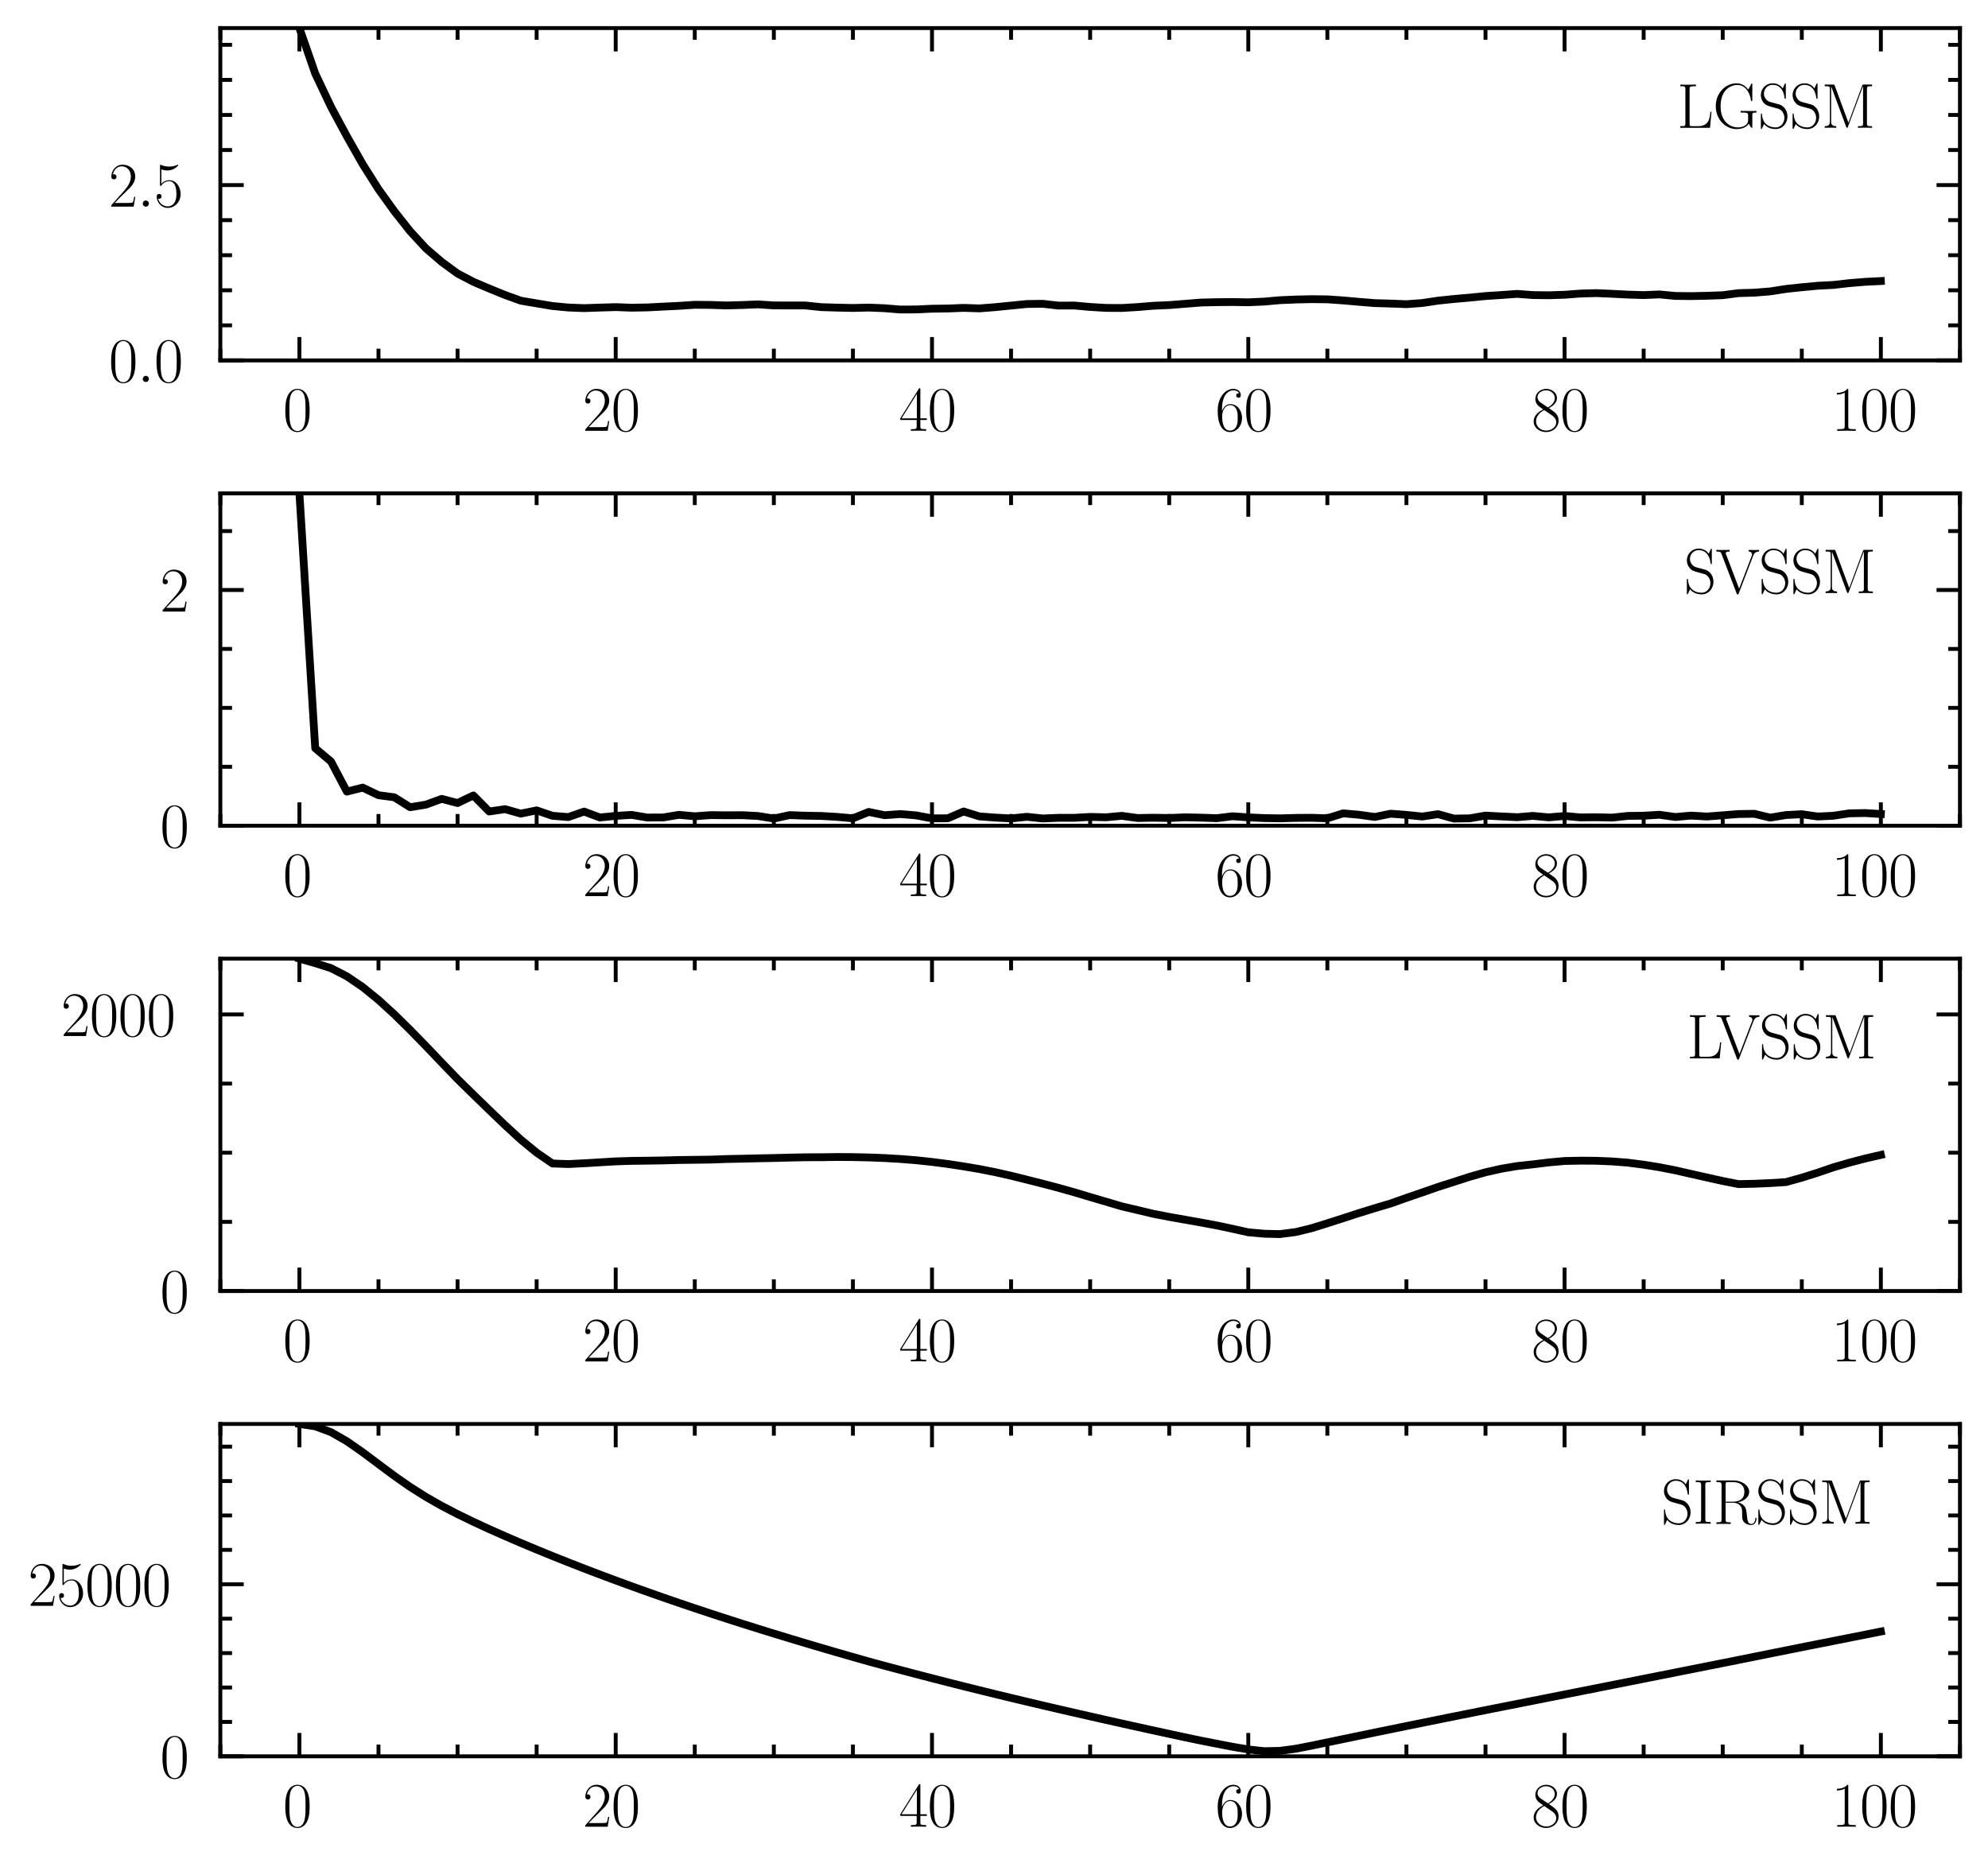 <?xml version="1.0" encoding="utf-8" standalone="no"?>
<!DOCTYPE svg PUBLIC "-//W3C//DTD SVG 1.1//EN"
  "http://www.w3.org/Graphics/SVG/1.1/DTD/svg11.dtd">
<svg xmlns:xlink="http://www.w3.org/1999/xlink" width="255.071pt" height="239.545pt" viewBox="0 0 255.071 239.545" xmlns="http://www.w3.org/2000/svg" version="1.1">
 <defs>
  <style type="text/css">*{stroke-linejoin: round; stroke-linecap: butt}</style>
 </defs>
 <g id="figure_1">
  <g id="patch_1">
   <path d="M 0 239.545 
L 255.071 239.545 
L 255.071 0 
L 0 0 
z
" style="fill: #ffffff"/>
  </g>
  <g id="axes_1">
   <g id="patch_2">
    <path d="M 28.271 46.246 
L 251.471 46.246 
L 251.471 3.6 
L 28.271 3.6 
z
" style="fill: #ffffff"/>
   </g>
   <g id="matplotlib.axis_1">
    <g id="xtick_1">
     <g id="line2d_1">
      <defs>
       <path id="macd5620d24" d="M 0 0 
L 0 -3 
" style="stroke: #000000; stroke-width: 0.5"/>
      </defs>
      <g>
       <use xlink:href="#macd5620d24" x="38.416" y="46.246" style="stroke: #000000; stroke-width: 0.5"/>
      </g>
     </g>
     <g id="line2d_2">
      <defs>
       <path id="m9d08fb4bd0" d="M 0 0 
L 0 3 
" style="stroke: #000000; stroke-width: 0.5"/>
      </defs>
      <g>
       <use xlink:href="#m9d08fb4bd0" x="38.416" y="3.6" style="stroke: #000000; stroke-width: 0.5"/>
      </g>
     </g>
     <g id="text_1">
      <!-- $\mathdefault{0}$ -->
      <g transform="translate(36.299 55.281) scale(0.08 -0.08)">
       <defs>
        <path id="CMR17-30" d="M 2688 2038 
C 2688 2430 2682 3099 2413 3613 
C 2176 4063 1798 4224 1466 4224 
C 1158 4224 768 4082 525 3620 
C 269 3137 243 2539 243 2038 
C 243 1671 250 1112 448 623 
C 723 -39 1216 -128 1466 -128 
C 1760 -128 2208 -7 2470 604 
C 2662 1048 2688 1568 2688 2038 
z
M 1466 -26 
C 1056 -26 813 328 723 816 
C 653 1196 653 1749 653 2109 
C 653 2604 653 3015 736 3407 
C 858 3954 1216 4121 1466 4121 
C 1728 4121 2067 3947 2189 3420 
C 2272 3054 2278 2623 2278 2109 
C 2278 1691 2278 1176 2202 797 
C 2067 96 1690 -26 1466 -26 
z
" transform="scale(0.016)"/>
       </defs>
       <use xlink:href="#CMR17-30" transform="scale(0.996)"/>
      </g>
     </g>
    </g>
    <g id="xtick_2">
     <g id="line2d_3">
      <g>
       <use xlink:href="#macd5620d24" x="78.998" y="46.246" style="stroke: #000000; stroke-width: 0.5"/>
      </g>
     </g>
     <g id="line2d_4">
      <g>
       <use xlink:href="#m9d08fb4bd0" x="78.998" y="3.6" style="stroke: #000000; stroke-width: 0.5"/>
      </g>
     </g>
     <g id="text_2">
      <!-- $\mathdefault{20}$ -->
      <g transform="translate(74.764 55.281) scale(0.08 -0.08)">
       <defs>
        <path id="CMR17-32" d="M 2669 990 
L 2554 990 
C 2490 537 2438 460 2413 422 
C 2381 371 1920 371 1830 371 
L 602 371 
C 832 620 1280 1073 1824 1596 
C 2214 1966 2669 2400 2669 3033 
C 2669 3788 2067 4224 1395 4224 
C 691 4224 262 3603 262 3027 
C 262 2777 448 2745 525 2745 
C 589 2745 781 2783 781 3007 
C 781 3206 614 3264 525 3264 
C 486 3264 448 3257 422 3244 
C 544 3788 915 4057 1306 4057 
C 1862 4057 2227 3616 2227 3033 
C 2227 2477 1901 1998 1536 1583 
L 262 147 
L 262 0 
L 2515 0 
L 2669 990 
z
" transform="scale(0.016)"/>
       </defs>
       <use xlink:href="#CMR17-32" transform="scale(0.996)"/>
       <use xlink:href="#CMR17-30" transform="translate(45.69 0) scale(0.996)"/>
      </g>
     </g>
    </g>
    <g id="xtick_3">
     <g id="line2d_5">
      <g>
       <use xlink:href="#macd5620d24" x="119.58" y="46.246" style="stroke: #000000; stroke-width: 0.5"/>
      </g>
     </g>
     <g id="line2d_6">
      <g>
       <use xlink:href="#m9d08fb4bd0" x="119.58" y="3.6" style="stroke: #000000; stroke-width: 0.5"/>
      </g>
     </g>
     <g id="text_3">
      <!-- $\mathdefault{40}$ -->
      <g transform="translate(115.346 55.281) scale(0.08 -0.08)">
       <defs>
        <path id="CMR17-34" d="M 2150 4147 
C 2150 4281 2144 4288 2029 4288 
L 128 1254 
L 128 1088 
L 1779 1088 
L 1779 460 
C 1779 230 1766 166 1318 166 
L 1197 166 
L 1197 0 
C 1402 12 1747 12 1965 12 
C 2182 12 2528 12 2733 0 
L 2733 166 
L 2611 166 
C 2163 166 2150 230 2150 460 
L 2150 1088 
L 2803 1088 
L 2803 1254 
L 2150 1254 
L 2150 4147 
z
M 1798 3723 
L 1798 1254 
L 256 1254 
L 1798 3723 
z
" transform="scale(0.016)"/>
       </defs>
       <use xlink:href="#CMR17-34" transform="scale(0.996)"/>
       <use xlink:href="#CMR17-30" transform="translate(45.69 0) scale(0.996)"/>
      </g>
     </g>
    </g>
    <g id="xtick_4">
     <g id="line2d_7">
      <g>
       <use xlink:href="#macd5620d24" x="160.162" y="46.246" style="stroke: #000000; stroke-width: 0.5"/>
      </g>
     </g>
     <g id="line2d_8">
      <g>
       <use xlink:href="#m9d08fb4bd0" x="160.162" y="3.6" style="stroke: #000000; stroke-width: 0.5"/>
      </g>
     </g>
     <g id="text_4">
      <!-- $\mathdefault{60}$ -->
      <g transform="translate(155.928 55.281) scale(0.08 -0.08)">
       <defs>
        <path id="CMR17-36" d="M 678 2198 
C 678 3712 1395 4076 1811 4076 
C 1946 4076 2272 4049 2400 3782 
C 2298 3782 2106 3782 2106 3558 
C 2106 3385 2246 3328 2336 3328 
C 2394 3328 2566 3353 2566 3571 
C 2566 3987 2246 4224 1805 4224 
C 1043 4224 243 3411 243 2011 
C 243 257 966 -128 1478 -128 
C 2099 -128 2688 431 2688 1295 
C 2688 2101 2170 2688 1517 2688 
C 1126 2688 838 2430 678 1979 
L 678 2198 
z
M 1478 25 
C 691 25 691 1212 691 1450 
C 691 1914 909 2585 1504 2585 
C 1613 2585 1926 2585 2138 2140 
C 2253 1889 2253 1624 2253 1302 
C 2253 954 2253 696 2118 438 
C 1978 173 1773 25 1478 25 
z
" transform="scale(0.016)"/>
       </defs>
       <use xlink:href="#CMR17-36" transform="scale(0.996)"/>
       <use xlink:href="#CMR17-30" transform="translate(45.69 0) scale(0.996)"/>
      </g>
     </g>
    </g>
    <g id="xtick_5">
     <g id="line2d_9">
      <g>
       <use xlink:href="#macd5620d24" x="200.744" y="46.246" style="stroke: #000000; stroke-width: 0.5"/>
      </g>
     </g>
     <g id="line2d_10">
      <g>
       <use xlink:href="#m9d08fb4bd0" x="200.744" y="3.6" style="stroke: #000000; stroke-width: 0.5"/>
      </g>
     </g>
     <g id="text_5">
      <!-- $\mathdefault{80}$ -->
      <g transform="translate(196.509 55.281) scale(0.08 -0.08)">
       <defs>
        <path id="CMR17-38" d="M 1741 2289 
C 2144 2494 2554 2803 2554 3298 
C 2554 3884 1990 4224 1472 4224 
C 890 4224 378 3800 378 3215 
C 378 3054 416 2777 666 2533 
C 730 2469 998 2276 1171 2154 
C 883 2006 211 1652 211 945 
C 211 282 838 -128 1459 -128 
C 2144 -128 2720 366 2720 1022 
C 2720 1607 2330 1877 2074 2051 
L 1741 2289 
z
M 902 2855 
C 851 2887 595 3086 595 3388 
C 595 3781 998 4076 1459 4076 
C 1965 4076 2336 3716 2336 3298 
C 2336 2700 1670 2359 1638 2359 
C 1632 2359 1626 2359 1574 2398 
L 902 2855 
z
M 2080 1536 
C 2176 1466 2483 1253 2483 861 
C 2483 385 2010 25 1472 25 
C 890 25 448 443 448 951 
C 448 1459 838 1884 1280 2083 
L 2080 1536 
z
" transform="scale(0.016)"/>
       </defs>
       <use xlink:href="#CMR17-38" transform="scale(0.996)"/>
       <use xlink:href="#CMR17-30" transform="translate(45.69 0) scale(0.996)"/>
      </g>
     </g>
    </g>
    <g id="xtick_6">
     <g id="line2d_11">
      <g>
       <use xlink:href="#macd5620d24" x="241.325" y="46.246" style="stroke: #000000; stroke-width: 0.5"/>
      </g>
     </g>
     <g id="line2d_12">
      <g>
       <use xlink:href="#m9d08fb4bd0" x="241.325" y="3.6" style="stroke: #000000; stroke-width: 0.5"/>
      </g>
     </g>
     <g id="text_6">
      <!-- $\mathdefault{100}$ -->
      <g transform="translate(234.974 55.281) scale(0.08 -0.08)">
       <defs>
        <path id="CMR17-31" d="M 1702 4083 
C 1702 4217 1696 4224 1606 4224 
C 1357 3927 979 3833 621 3820 
C 602 3820 570 3820 563 3808 
C 557 3795 557 3782 557 3648 
C 755 3648 1088 3686 1344 3839 
L 1344 467 
C 1344 243 1331 166 781 166 
L 589 166 
L 589 0 
C 896 6 1216 12 1523 12 
C 1830 12 2150 6 2458 0 
L 2458 166 
L 2266 166 
C 1715 166 1702 236 1702 467 
L 1702 4083 
z
" transform="scale(0.016)"/>
       </defs>
       <use xlink:href="#CMR17-31" transform="scale(0.996)"/>
       <use xlink:href="#CMR17-30" transform="translate(45.69 0) scale(0.996)"/>
       <use xlink:href="#CMR17-30" transform="translate(91.381 0) scale(0.996)"/>
      </g>
     </g>
    </g>
    <g id="xtick_7">
     <g id="line2d_13">
      <defs>
       <path id="m69c5b7c19e" d="M 0 0 
L 0 -1.5 
" style="stroke: #000000; stroke-width: 0.5"/>
      </defs>
      <g>
       <use xlink:href="#m69c5b7c19e" x="28.271" y="46.246" style="stroke: #000000; stroke-width: 0.5"/>
      </g>
     </g>
     <g id="line2d_14">
      <defs>
       <path id="m21891ddeff" d="M 0 0 
L 0 1.5 
" style="stroke: #000000; stroke-width: 0.5"/>
      </defs>
      <g>
       <use xlink:href="#m21891ddeff" x="28.271" y="3.6" style="stroke: #000000; stroke-width: 0.5"/>
      </g>
     </g>
    </g>
    <g id="xtick_8">
     <g id="line2d_15">
      <g>
       <use xlink:href="#m69c5b7c19e" x="48.562" y="46.246" style="stroke: #000000; stroke-width: 0.5"/>
      </g>
     </g>
     <g id="line2d_16">
      <g>
       <use xlink:href="#m21891ddeff" x="48.562" y="3.6" style="stroke: #000000; stroke-width: 0.5"/>
      </g>
     </g>
    </g>
    <g id="xtick_9">
     <g id="line2d_17">
      <g>
       <use xlink:href="#m69c5b7c19e" x="58.707" y="46.246" style="stroke: #000000; stroke-width: 0.5"/>
      </g>
     </g>
     <g id="line2d_18">
      <g>
       <use xlink:href="#m21891ddeff" x="58.707" y="3.6" style="stroke: #000000; stroke-width: 0.5"/>
      </g>
     </g>
    </g>
    <g id="xtick_10">
     <g id="line2d_19">
      <g>
       <use xlink:href="#m69c5b7c19e" x="68.853" y="46.246" style="stroke: #000000; stroke-width: 0.5"/>
      </g>
     </g>
     <g id="line2d_20">
      <g>
       <use xlink:href="#m21891ddeff" x="68.853" y="3.6" style="stroke: #000000; stroke-width: 0.5"/>
      </g>
     </g>
    </g>
    <g id="xtick_11">
     <g id="line2d_21">
      <g>
       <use xlink:href="#m69c5b7c19e" x="89.144" y="46.246" style="stroke: #000000; stroke-width: 0.5"/>
      </g>
     </g>
     <g id="line2d_22">
      <g>
       <use xlink:href="#m21891ddeff" x="89.144" y="3.6" style="stroke: #000000; stroke-width: 0.5"/>
      </g>
     </g>
    </g>
    <g id="xtick_12">
     <g id="line2d_23">
      <g>
       <use xlink:href="#m69c5b7c19e" x="99.289" y="46.246" style="stroke: #000000; stroke-width: 0.5"/>
      </g>
     </g>
     <g id="line2d_24">
      <g>
       <use xlink:href="#m21891ddeff" x="99.289" y="3.6" style="stroke: #000000; stroke-width: 0.5"/>
      </g>
     </g>
    </g>
    <g id="xtick_13">
     <g id="line2d_25">
      <g>
       <use xlink:href="#m69c5b7c19e" x="109.435" y="46.246" style="stroke: #000000; stroke-width: 0.5"/>
      </g>
     </g>
     <g id="line2d_26">
      <g>
       <use xlink:href="#m21891ddeff" x="109.435" y="3.6" style="stroke: #000000; stroke-width: 0.5"/>
      </g>
     </g>
    </g>
    <g id="xtick_14">
     <g id="line2d_27">
      <g>
       <use xlink:href="#m69c5b7c19e" x="129.725" y="46.246" style="stroke: #000000; stroke-width: 0.5"/>
      </g>
     </g>
     <g id="line2d_28">
      <g>
       <use xlink:href="#m21891ddeff" x="129.725" y="3.6" style="stroke: #000000; stroke-width: 0.5"/>
      </g>
     </g>
    </g>
    <g id="xtick_15">
     <g id="line2d_29">
      <g>
       <use xlink:href="#m69c5b7c19e" x="139.871" y="46.246" style="stroke: #000000; stroke-width: 0.5"/>
      </g>
     </g>
     <g id="line2d_30">
      <g>
       <use xlink:href="#m21891ddeff" x="139.871" y="3.6" style="stroke: #000000; stroke-width: 0.5"/>
      </g>
     </g>
    </g>
    <g id="xtick_16">
     <g id="line2d_31">
      <g>
       <use xlink:href="#m69c5b7c19e" x="150.016" y="46.246" style="stroke: #000000; stroke-width: 0.5"/>
      </g>
     </g>
     <g id="line2d_32">
      <g>
       <use xlink:href="#m21891ddeff" x="150.016" y="3.6" style="stroke: #000000; stroke-width: 0.5"/>
      </g>
     </g>
    </g>
    <g id="xtick_17">
     <g id="line2d_33">
      <g>
       <use xlink:href="#m69c5b7c19e" x="170.307" y="46.246" style="stroke: #000000; stroke-width: 0.5"/>
      </g>
     </g>
     <g id="line2d_34">
      <g>
       <use xlink:href="#m21891ddeff" x="170.307" y="3.6" style="stroke: #000000; stroke-width: 0.5"/>
      </g>
     </g>
    </g>
    <g id="xtick_18">
     <g id="line2d_35">
      <g>
       <use xlink:href="#m69c5b7c19e" x="180.453" y="46.246" style="stroke: #000000; stroke-width: 0.5"/>
      </g>
     </g>
     <g id="line2d_36">
      <g>
       <use xlink:href="#m21891ddeff" x="180.453" y="3.6" style="stroke: #000000; stroke-width: 0.5"/>
      </g>
     </g>
    </g>
    <g id="xtick_19">
     <g id="line2d_37">
      <g>
       <use xlink:href="#m69c5b7c19e" x="190.598" y="46.246" style="stroke: #000000; stroke-width: 0.5"/>
      </g>
     </g>
     <g id="line2d_38">
      <g>
       <use xlink:href="#m21891ddeff" x="190.598" y="3.6" style="stroke: #000000; stroke-width: 0.5"/>
      </g>
     </g>
    </g>
    <g id="xtick_20">
     <g id="line2d_39">
      <g>
       <use xlink:href="#m69c5b7c19e" x="210.889" y="46.246" style="stroke: #000000; stroke-width: 0.5"/>
      </g>
     </g>
     <g id="line2d_40">
      <g>
       <use xlink:href="#m21891ddeff" x="210.889" y="3.6" style="stroke: #000000; stroke-width: 0.5"/>
      </g>
     </g>
    </g>
    <g id="xtick_21">
     <g id="line2d_41">
      <g>
       <use xlink:href="#m69c5b7c19e" x="221.035" y="46.246" style="stroke: #000000; stroke-width: 0.5"/>
      </g>
     </g>
     <g id="line2d_42">
      <g>
       <use xlink:href="#m21891ddeff" x="221.035" y="3.6" style="stroke: #000000; stroke-width: 0.5"/>
      </g>
     </g>
    </g>
    <g id="xtick_22">
     <g id="line2d_43">
      <g>
       <use xlink:href="#m69c5b7c19e" x="231.18" y="46.246" style="stroke: #000000; stroke-width: 0.5"/>
      </g>
     </g>
     <g id="line2d_44">
      <g>
       <use xlink:href="#m21891ddeff" x="231.18" y="3.6" style="stroke: #000000; stroke-width: 0.5"/>
      </g>
     </g>
    </g>
    <g id="xtick_23">
     <g id="line2d_45">
      <g>
       <use xlink:href="#m69c5b7c19e" x="251.471" y="46.246" style="stroke: #000000; stroke-width: 0.5"/>
      </g>
     </g>
     <g id="line2d_46">
      <g>
       <use xlink:href="#m21891ddeff" x="251.471" y="3.6" style="stroke: #000000; stroke-width: 0.5"/>
      </g>
     </g>
    </g>
   </g>
   <g id="matplotlib.axis_2">
    <g id="ytick_1">
     <g id="line2d_47">
      <defs>
       <path id="m43ed249b6c" d="M 0 0 
L 3 0 
" style="stroke: #000000; stroke-width: 0.5"/>
      </defs>
      <g>
       <use xlink:href="#m43ed249b6c" x="28.271" y="46.246" style="stroke: #000000; stroke-width: 0.5"/>
      </g>
     </g>
     <g id="line2d_48">
      <defs>
       <path id="mc43d690f50" d="M 0 0 
L -3 0 
" style="stroke: #000000; stroke-width: 0.5"/>
      </defs>
      <g>
       <use xlink:href="#mc43d690f50" x="251.471" y="46.246" style="stroke: #000000; stroke-width: 0.5"/>
      </g>
     </g>
     <g id="text_7">
      <!-- $\mathdefault{0.0}$ -->
      <g transform="translate(13.95 49.014) scale(0.08 -0.08)">
       <defs>
        <path id="CMMI12-3a" d="M 1178 307 
C 1178 492 1024 620 870 620 
C 685 620 557 467 557 313 
C 557 128 710 0 864 0 
C 1050 0 1178 153 1178 307 
z
" transform="scale(0.016)"/>
       </defs>
       <use xlink:href="#CMR17-30" transform="scale(0.996)"/>
       <use xlink:href="#CMMI12-3a" transform="translate(45.69 0) scale(0.996)"/>
       <use xlink:href="#CMR17-30" transform="translate(72.788 0) scale(0.996)"/>
      </g>
     </g>
    </g>
    <g id="ytick_2">
     <g id="line2d_49">
      <g>
       <use xlink:href="#m43ed249b6c" x="28.271" y="23.75" style="stroke: #000000; stroke-width: 0.5"/>
      </g>
     </g>
     <g id="line2d_50">
      <g>
       <use xlink:href="#mc43d690f50" x="251.471" y="23.75" style="stroke: #000000; stroke-width: 0.5"/>
      </g>
     </g>
     <g id="text_8">
      <!-- $\mathdefault{2.5}$ -->
      <g transform="translate(13.95 26.517) scale(0.08 -0.08)">
       <defs>
        <path id="CMR17-35" d="M 730 3750 
C 794 3724 1056 3641 1325 3641 
C 1920 3641 2246 3961 2432 4140 
C 2432 4191 2432 4224 2394 4224 
C 2387 4224 2374 4224 2323 4198 
C 2099 4102 1837 4032 1517 4032 
C 1325 4032 1037 4055 723 4191 
C 653 4224 640 4224 634 4224 
C 602 4224 595 4217 595 4090 
L 595 2231 
C 595 2113 595 2080 659 2080 
C 691 2080 704 2093 736 2139 
C 941 2435 1222 2560 1542 2560 
C 1766 2560 2246 2415 2246 1293 
C 2246 1087 2246 716 2054 422 
C 1894 159 1645 25 1370 25 
C 947 25 518 319 403 812 
C 429 806 480 793 506 793 
C 589 793 749 838 749 1036 
C 749 1209 627 1280 506 1280 
C 358 1280 262 1190 262 1011 
C 262 454 704 -128 1382 -128 
C 2042 -128 2669 441 2669 1267 
C 2669 2054 2170 2662 1549 2662 
C 1222 2662 947 2540 730 2304 
L 730 3750 
z
" transform="scale(0.016)"/>
       </defs>
       <use xlink:href="#CMR17-32" transform="scale(0.996)"/>
       <use xlink:href="#CMMI12-3a" transform="translate(45.69 0) scale(0.996)"/>
       <use xlink:href="#CMR17-35" transform="translate(72.788 0) scale(0.996)"/>
      </g>
     </g>
    </g>
    <g id="ytick_3">
     <g id="line2d_51">
      <defs>
       <path id="m1cdaa8884d" d="M 0 0 
L 1.5 0 
" style="stroke: #000000; stroke-width: 0.5"/>
      </defs>
      <g>
       <use xlink:href="#m1cdaa8884d" x="28.271" y="41.747" style="stroke: #000000; stroke-width: 0.5"/>
      </g>
     </g>
     <g id="line2d_52">
      <defs>
       <path id="mfd030eecb8" d="M 0 0 
L -1.5 0 
" style="stroke: #000000; stroke-width: 0.5"/>
      </defs>
      <g>
       <use xlink:href="#mfd030eecb8" x="251.471" y="41.747" style="stroke: #000000; stroke-width: 0.5"/>
      </g>
     </g>
    </g>
    <g id="ytick_4">
     <g id="line2d_53">
      <g>
       <use xlink:href="#m1cdaa8884d" x="28.271" y="37.248" style="stroke: #000000; stroke-width: 0.5"/>
      </g>
     </g>
     <g id="line2d_54">
      <g>
       <use xlink:href="#mfd030eecb8" x="251.471" y="37.248" style="stroke: #000000; stroke-width: 0.5"/>
      </g>
     </g>
    </g>
    <g id="ytick_5">
     <g id="line2d_55">
      <g>
       <use xlink:href="#m1cdaa8884d" x="28.271" y="32.748" style="stroke: #000000; stroke-width: 0.5"/>
      </g>
     </g>
     <g id="line2d_56">
      <g>
       <use xlink:href="#mfd030eecb8" x="251.471" y="32.748" style="stroke: #000000; stroke-width: 0.5"/>
      </g>
     </g>
    </g>
    <g id="ytick_6">
     <g id="line2d_57">
      <g>
       <use xlink:href="#m1cdaa8884d" x="28.271" y="28.249" style="stroke: #000000; stroke-width: 0.5"/>
      </g>
     </g>
     <g id="line2d_58">
      <g>
       <use xlink:href="#mfd030eecb8" x="251.471" y="28.249" style="stroke: #000000; stroke-width: 0.5"/>
      </g>
     </g>
    </g>
    <g id="ytick_7">
     <g id="line2d_59">
      <g>
       <use xlink:href="#m1cdaa8884d" x="28.271" y="19.25" style="stroke: #000000; stroke-width: 0.5"/>
      </g>
     </g>
     <g id="line2d_60">
      <g>
       <use xlink:href="#mfd030eecb8" x="251.471" y="19.25" style="stroke: #000000; stroke-width: 0.5"/>
      </g>
     </g>
    </g>
    <g id="ytick_8">
     <g id="line2d_61">
      <g>
       <use xlink:href="#m1cdaa8884d" x="28.271" y="14.751" style="stroke: #000000; stroke-width: 0.5"/>
      </g>
     </g>
     <g id="line2d_62">
      <g>
       <use xlink:href="#mfd030eecb8" x="251.471" y="14.751" style="stroke: #000000; stroke-width: 0.5"/>
      </g>
     </g>
    </g>
    <g id="ytick_9">
     <g id="line2d_63">
      <g>
       <use xlink:href="#m1cdaa8884d" x="28.271" y="10.252" style="stroke: #000000; stroke-width: 0.5"/>
      </g>
     </g>
     <g id="line2d_64">
      <g>
       <use xlink:href="#mfd030eecb8" x="251.471" y="10.252" style="stroke: #000000; stroke-width: 0.5"/>
      </g>
     </g>
    </g>
    <g id="ytick_10">
     <g id="line2d_65">
      <g>
       <use xlink:href="#m1cdaa8884d" x="28.271" y="5.752" style="stroke: #000000; stroke-width: 0.5"/>
      </g>
     </g>
     <g id="line2d_66">
      <g>
       <use xlink:href="#mfd030eecb8" x="251.471" y="5.752" style="stroke: #000000; stroke-width: 0.5"/>
      </g>
     </g>
    </g>
   </g>
   <g id="line2d_67">
    <path d="M 38.416 3.6 
L 40.445 9.435 
L 42.475 13.72 
L 44.504 17.487 
L 46.533 21.066 
L 48.562 24.276 
L 50.591 27.097 
L 52.62 29.667 
L 54.649 31.867 
L 56.678 33.612 
L 58.707 35.098 
L 60.736 36.16 
L 62.765 37.023 
L 64.795 37.85 
L 66.824 38.583 
L 68.853 38.928 
L 70.882 39.265 
L 72.911 39.459 
L 74.94 39.537 
L 76.969 39.467 
L 78.998 39.407 
L 81.027 39.482 
L 83.056 39.447 
L 85.085 39.342 
L 87.115 39.244 
L 89.144 39.109 
L 91.173 39.127 
L 93.202 39.195 
L 95.231 39.137 
L 97.26 39.056 
L 99.289 39.19 
L 101.318 39.196 
L 103.347 39.198 
L 105.376 39.411 
L 107.405 39.472 
L 109.435 39.517 
L 111.464 39.467 
L 113.493 39.549 
L 115.522 39.717 
L 117.551 39.706 
L 119.58 39.612 
L 121.609 39.585 
L 123.638 39.505 
L 125.667 39.57 
L 127.696 39.413 
L 129.725 39.208 
L 131.755 39.007 
L 133.784 38.981 
L 135.813 39.213 
L 137.842 39.204 
L 139.871 39.387 
L 141.9 39.508 
L 143.929 39.52 
L 145.958 39.401 
L 147.987 39.232 
L 150.016 39.146 
L 152.045 38.984 
L 154.075 38.822 
L 156.104 38.774 
L 158.133 38.756 
L 160.162 38.788 
L 162.191 38.7 
L 164.22 38.518 
L 166.249 38.432 
L 168.278 38.387 
L 170.307 38.408 
L 172.336 38.549 
L 174.365 38.73 
L 176.395 38.894 
L 178.424 38.952 
L 180.453 39.031 
L 182.482 38.883 
L 184.511 38.578 
L 186.54 38.366 
L 188.569 38.19 
L 190.598 37.988 
L 192.627 37.856 
L 194.656 37.709 
L 196.685 37.862 
L 198.715 37.887 
L 200.744 37.821 
L 202.773 37.669 
L 204.802 37.611 
L 206.831 37.697 
L 208.86 37.802 
L 210.889 37.865 
L 212.918 37.779 
L 214.947 37.972 
L 216.976 37.996 
L 219.005 37.951 
L 221.035 37.879 
L 223.064 37.614 
L 225.093 37.555 
L 227.122 37.393 
L 229.151 37.075 
L 231.18 36.856 
L 233.209 36.667 
L 235.238 36.561 
L 237.267 36.332 
L 239.296 36.164 
L 241.325 36.063 
" clip-path="url(#pb4b6a45638)" style="fill: none; stroke: #000000; stroke-linecap: square"/>
   </g>
   <g id="patch_3">
    <path d="M 28.271 46.246 
L 28.271 3.6 
" style="fill: none; stroke: #000000; stroke-width: 0.5; stroke-linejoin: miter; stroke-linecap: square"/>
   </g>
   <g id="patch_4">
    <path d="M 251.471 46.246 
L 251.471 3.6 
" style="fill: none; stroke: #000000; stroke-width: 0.5; stroke-linejoin: miter; stroke-linecap: square"/>
   </g>
   <g id="patch_5">
    <path d="M 28.271 46.246 
L 251.471 46.246 
" style="fill: none; stroke: #000000; stroke-width: 0.5; stroke-linejoin: miter; stroke-linecap: square"/>
   </g>
   <g id="patch_6">
    <path d="M 28.271 3.6 
L 251.471 3.6 
" style="fill: none; stroke: #000000; stroke-width: 0.5; stroke-linejoin: miter; stroke-linecap: square"/>
   </g>
   <g id="legend_1">
    <g id="patch_7">
     <path d="M 192.775 16.4 
L 208.775 16.4 
L 208.775 10.8 
L 192.775 10.8 
L 192.775 16.4 
z
" style="fill: none"/>
    </g>
    <g id="text_9">
     <!-- LGSSM -->
     <g transform="translate(215.175 16.4) scale(0.08 -0.08)">
      <defs>
       <path id="CMR17-4c" d="M 3469 1612 
L 3354 1612 
C 3302 981 3219 166 2125 166 
L 1530 166 
C 1274 166 1261 198 1261 414 
L 1261 3892 
C 1261 4121 1274 4185 1760 4185 
L 1901 4185 
L 1901 4352 
C 1638 4339 1331 4339 1069 4339 
C 870 4339 512 4339 326 4352 
L 326 4185 
C 768 4185 838 4185 838 3898 
L 838 453 
C 838 166 768 166 326 166 
L 326 0 
L 3315 0 
L 3469 1612 
z
" transform="scale(0.016)"/>
       <path id="CMR17-47" d="M 3974 1258 
C 3974 1503 3994 1536 4390 1536 
L 4390 1702 
C 4237 1689 3891 1689 3718 1689 
C 3539 1689 3040 1696 2797 1702 
L 2797 1536 
L 2989 1536 
C 3539 1536 3552 1464 3552 1232 
L 3552 806 
C 3552 96 2720 38 2522 38 
C 1862 38 781 496 781 2179 
C 781 3862 1843 4313 2464 4313 
C 3187 4313 3712 3681 3834 2785 
C 3846 2708 3846 2695 3904 2695 
C 3974 2695 3974 2708 3974 2824 
L 3974 4351 
C 3974 4467 3968 4473 3930 4473 
C 3904 4473 3898 4467 3853 4390 
L 3571 3849 
C 3258 4249 2874 4480 2381 4480 
C 1286 4480 294 3507 294 2179 
C 294 858 1267 -128 2394 -128 
C 2912 -128 3418 57 3616 425 
C 3725 161 3904 -20 3936 -20 
C 3968 -20 3974 -13 3974 102 
L 3974 1258 
z
" transform="scale(0.016)"/>
       <path id="CMR17-53" d="M 2803 4351 
C 2803 4467 2797 4473 2758 4473 
C 2720 4473 2707 4447 2682 4390 
L 2490 3965 
C 2246 4320 1875 4480 1472 4480 
C 819 4480 294 3958 294 3301 
C 294 3101 339 2817 557 2546 
C 794 2250 1018 2198 1530 2063 
C 1722 2011 2042 1927 2106 1901 
C 2470 1747 2662 1360 2662 999 
C 2662 534 2336 38 1779 38 
C 1094 38 454 425 410 1328 
C 403 1431 397 1437 352 1437 
C 301 1437 294 1431 294 1302 
L 294 0 
C 294 -116 301 -122 339 -122 
C 384 -122 397 -90 486 109 
C 493 128 493 141 614 386 
C 934 -39 1472 -128 1779 -128 
C 2477 -128 2970 457 2970 1141 
C 2970 1476 2848 1734 2778 1850 
C 2509 2263 2221 2340 1914 2417 
C 1869 2437 1856 2437 1498 2527 
C 1152 2617 1005 2662 845 2836 
C 666 3036 602 3243 602 3449 
C 602 3868 934 4326 1478 4326 
C 2157 4326 2579 3842 2675 3036 
C 2694 2920 2701 2914 2746 2914 
C 2803 2914 2803 2933 2803 3043 
L 2803 4351 
z
" transform="scale(0.016)"/>
       <path id="CMR17-4d" d="M 1338 4249 
C 1299 4345 1293 4352 1158 4352 
L 339 4352 
L 339 4185 
C 781 4185 851 4185 851 3898 
L 851 624 
C 851 465 851 166 339 166 
L 339 0 
C 486 12 755 12 915 12 
C 1075 12 1344 12 1491 0 
L 1491 166 
C 979 166 979 465 979 624 
L 979 4159 
L 986 4159 
L 2490 102 
C 2515 38 2528 0 2579 0 
C 2630 0 2643 38 2669 102 
L 4186 4191 
L 4192 4191 
L 4192 453 
C 4192 166 4122 166 3680 166 
L 3680 0 
C 3853 12 4198 12 4384 12 
C 4570 12 4922 12 5094 0 
L 5094 166 
C 4653 166 4582 166 4582 453 
L 4582 3898 
C 4582 4185 4653 4185 5094 4185 
L 5094 4352 
L 4282 4352 
C 4147 4352 4141 4345 4102 4249 
L 2720 516 
L 1338 4249 
z
" transform="scale(0.016)"/>
      </defs>
      <use xlink:href="#CMR17-4c" transform="scale(0.996)"/>
      <use xlink:href="#CMR17-47" transform="translate(57.381 0) scale(0.996)"/>
      <use xlink:href="#CMR17-53" transform="translate(129.737 0) scale(0.996)"/>
      <use xlink:href="#CMR17-53" transform="translate(180.632 0) scale(0.996)"/>
      <use xlink:href="#CMR17-4d" transform="translate(231.527 0) scale(0.996)"/>
     </g>
    </g>
   </g>
  </g>
  <g id="axes_2">
   <g id="patch_8">
    <path d="M 28.271 105.951 
L 251.471 105.951 
L 251.471 63.305 
L 28.271 63.305 
z
" style="fill: #ffffff"/>
   </g>
   <g id="matplotlib.axis_3">
    <g id="xtick_24">
     <g id="line2d_68">
      <g>
       <use xlink:href="#macd5620d24" x="38.416" y="105.951" style="stroke: #000000; stroke-width: 0.5"/>
      </g>
     </g>
     <g id="line2d_69">
      <g>
       <use xlink:href="#m9d08fb4bd0" x="38.416" y="63.305" style="stroke: #000000; stroke-width: 0.5"/>
      </g>
     </g>
     <g id="text_10">
      <!-- $\mathdefault{0}$ -->
      <g transform="translate(36.299 114.986) scale(0.08 -0.08)">
       <use xlink:href="#CMR17-30" transform="scale(0.996)"/>
      </g>
     </g>
    </g>
    <g id="xtick_25">
     <g id="line2d_70">
      <g>
       <use xlink:href="#macd5620d24" x="78.998" y="105.951" style="stroke: #000000; stroke-width: 0.5"/>
      </g>
     </g>
     <g id="line2d_71">
      <g>
       <use xlink:href="#m9d08fb4bd0" x="78.998" y="63.305" style="stroke: #000000; stroke-width: 0.5"/>
      </g>
     </g>
     <g id="text_11">
      <!-- $\mathdefault{20}$ -->
      <g transform="translate(74.764 114.986) scale(0.08 -0.08)">
       <use xlink:href="#CMR17-32" transform="scale(0.996)"/>
       <use xlink:href="#CMR17-30" transform="translate(45.69 0) scale(0.996)"/>
      </g>
     </g>
    </g>
    <g id="xtick_26">
     <g id="line2d_72">
      <g>
       <use xlink:href="#macd5620d24" x="119.58" y="105.951" style="stroke: #000000; stroke-width: 0.5"/>
      </g>
     </g>
     <g id="line2d_73">
      <g>
       <use xlink:href="#m9d08fb4bd0" x="119.58" y="63.305" style="stroke: #000000; stroke-width: 0.5"/>
      </g>
     </g>
     <g id="text_12">
      <!-- $\mathdefault{40}$ -->
      <g transform="translate(115.346 114.986) scale(0.08 -0.08)">
       <use xlink:href="#CMR17-34" transform="scale(0.996)"/>
       <use xlink:href="#CMR17-30" transform="translate(45.69 0) scale(0.996)"/>
      </g>
     </g>
    </g>
    <g id="xtick_27">
     <g id="line2d_74">
      <g>
       <use xlink:href="#macd5620d24" x="160.162" y="105.951" style="stroke: #000000; stroke-width: 0.5"/>
      </g>
     </g>
     <g id="line2d_75">
      <g>
       <use xlink:href="#m9d08fb4bd0" x="160.162" y="63.305" style="stroke: #000000; stroke-width: 0.5"/>
      </g>
     </g>
     <g id="text_13">
      <!-- $\mathdefault{60}$ -->
      <g transform="translate(155.928 114.986) scale(0.08 -0.08)">
       <use xlink:href="#CMR17-36" transform="scale(0.996)"/>
       <use xlink:href="#CMR17-30" transform="translate(45.69 0) scale(0.996)"/>
      </g>
     </g>
    </g>
    <g id="xtick_28">
     <g id="line2d_76">
      <g>
       <use xlink:href="#macd5620d24" x="200.744" y="105.951" style="stroke: #000000; stroke-width: 0.5"/>
      </g>
     </g>
     <g id="line2d_77">
      <g>
       <use xlink:href="#m9d08fb4bd0" x="200.744" y="63.305" style="stroke: #000000; stroke-width: 0.5"/>
      </g>
     </g>
     <g id="text_14">
      <!-- $\mathdefault{80}$ -->
      <g transform="translate(196.509 114.986) scale(0.08 -0.08)">
       <use xlink:href="#CMR17-38" transform="scale(0.996)"/>
       <use xlink:href="#CMR17-30" transform="translate(45.69 0) scale(0.996)"/>
      </g>
     </g>
    </g>
    <g id="xtick_29">
     <g id="line2d_78">
      <g>
       <use xlink:href="#macd5620d24" x="241.325" y="105.951" style="stroke: #000000; stroke-width: 0.5"/>
      </g>
     </g>
     <g id="line2d_79">
      <g>
       <use xlink:href="#m9d08fb4bd0" x="241.325" y="63.305" style="stroke: #000000; stroke-width: 0.5"/>
      </g>
     </g>
     <g id="text_15">
      <!-- $\mathdefault{100}$ -->
      <g transform="translate(234.974 114.986) scale(0.08 -0.08)">
       <use xlink:href="#CMR17-31" transform="scale(0.996)"/>
       <use xlink:href="#CMR17-30" transform="translate(45.69 0) scale(0.996)"/>
       <use xlink:href="#CMR17-30" transform="translate(91.381 0) scale(0.996)"/>
      </g>
     </g>
    </g>
    <g id="xtick_30">
     <g id="line2d_80">
      <g>
       <use xlink:href="#m69c5b7c19e" x="28.271" y="105.951" style="stroke: #000000; stroke-width: 0.5"/>
      </g>
     </g>
     <g id="line2d_81">
      <g>
       <use xlink:href="#m21891ddeff" x="28.271" y="63.305" style="stroke: #000000; stroke-width: 0.5"/>
      </g>
     </g>
    </g>
    <g id="xtick_31">
     <g id="line2d_82">
      <g>
       <use xlink:href="#m69c5b7c19e" x="48.562" y="105.951" style="stroke: #000000; stroke-width: 0.5"/>
      </g>
     </g>
     <g id="line2d_83">
      <g>
       <use xlink:href="#m21891ddeff" x="48.562" y="63.305" style="stroke: #000000; stroke-width: 0.5"/>
      </g>
     </g>
    </g>
    <g id="xtick_32">
     <g id="line2d_84">
      <g>
       <use xlink:href="#m69c5b7c19e" x="58.707" y="105.951" style="stroke: #000000; stroke-width: 0.5"/>
      </g>
     </g>
     <g id="line2d_85">
      <g>
       <use xlink:href="#m21891ddeff" x="58.707" y="63.305" style="stroke: #000000; stroke-width: 0.5"/>
      </g>
     </g>
    </g>
    <g id="xtick_33">
     <g id="line2d_86">
      <g>
       <use xlink:href="#m69c5b7c19e" x="68.853" y="105.951" style="stroke: #000000; stroke-width: 0.5"/>
      </g>
     </g>
     <g id="line2d_87">
      <g>
       <use xlink:href="#m21891ddeff" x="68.853" y="63.305" style="stroke: #000000; stroke-width: 0.5"/>
      </g>
     </g>
    </g>
    <g id="xtick_34">
     <g id="line2d_88">
      <g>
       <use xlink:href="#m69c5b7c19e" x="89.144" y="105.951" style="stroke: #000000; stroke-width: 0.5"/>
      </g>
     </g>
     <g id="line2d_89">
      <g>
       <use xlink:href="#m21891ddeff" x="89.144" y="63.305" style="stroke: #000000; stroke-width: 0.5"/>
      </g>
     </g>
    </g>
    <g id="xtick_35">
     <g id="line2d_90">
      <g>
       <use xlink:href="#m69c5b7c19e" x="99.289" y="105.951" style="stroke: #000000; stroke-width: 0.5"/>
      </g>
     </g>
     <g id="line2d_91">
      <g>
       <use xlink:href="#m21891ddeff" x="99.289" y="63.305" style="stroke: #000000; stroke-width: 0.5"/>
      </g>
     </g>
    </g>
    <g id="xtick_36">
     <g id="line2d_92">
      <g>
       <use xlink:href="#m69c5b7c19e" x="109.435" y="105.951" style="stroke: #000000; stroke-width: 0.5"/>
      </g>
     </g>
     <g id="line2d_93">
      <g>
       <use xlink:href="#m21891ddeff" x="109.435" y="63.305" style="stroke: #000000; stroke-width: 0.5"/>
      </g>
     </g>
    </g>
    <g id="xtick_37">
     <g id="line2d_94">
      <g>
       <use xlink:href="#m69c5b7c19e" x="129.725" y="105.951" style="stroke: #000000; stroke-width: 0.5"/>
      </g>
     </g>
     <g id="line2d_95">
      <g>
       <use xlink:href="#m21891ddeff" x="129.725" y="63.305" style="stroke: #000000; stroke-width: 0.5"/>
      </g>
     </g>
    </g>
    <g id="xtick_38">
     <g id="line2d_96">
      <g>
       <use xlink:href="#m69c5b7c19e" x="139.871" y="105.951" style="stroke: #000000; stroke-width: 0.5"/>
      </g>
     </g>
     <g id="line2d_97">
      <g>
       <use xlink:href="#m21891ddeff" x="139.871" y="63.305" style="stroke: #000000; stroke-width: 0.5"/>
      </g>
     </g>
    </g>
    <g id="xtick_39">
     <g id="line2d_98">
      <g>
       <use xlink:href="#m69c5b7c19e" x="150.016" y="105.951" style="stroke: #000000; stroke-width: 0.5"/>
      </g>
     </g>
     <g id="line2d_99">
      <g>
       <use xlink:href="#m21891ddeff" x="150.016" y="63.305" style="stroke: #000000; stroke-width: 0.5"/>
      </g>
     </g>
    </g>
    <g id="xtick_40">
     <g id="line2d_100">
      <g>
       <use xlink:href="#m69c5b7c19e" x="170.307" y="105.951" style="stroke: #000000; stroke-width: 0.5"/>
      </g>
     </g>
     <g id="line2d_101">
      <g>
       <use xlink:href="#m21891ddeff" x="170.307" y="63.305" style="stroke: #000000; stroke-width: 0.5"/>
      </g>
     </g>
    </g>
    <g id="xtick_41">
     <g id="line2d_102">
      <g>
       <use xlink:href="#m69c5b7c19e" x="180.453" y="105.951" style="stroke: #000000; stroke-width: 0.5"/>
      </g>
     </g>
     <g id="line2d_103">
      <g>
       <use xlink:href="#m21891ddeff" x="180.453" y="63.305" style="stroke: #000000; stroke-width: 0.5"/>
      </g>
     </g>
    </g>
    <g id="xtick_42">
     <g id="line2d_104">
      <g>
       <use xlink:href="#m69c5b7c19e" x="190.598" y="105.951" style="stroke: #000000; stroke-width: 0.5"/>
      </g>
     </g>
     <g id="line2d_105">
      <g>
       <use xlink:href="#m21891ddeff" x="190.598" y="63.305" style="stroke: #000000; stroke-width: 0.5"/>
      </g>
     </g>
    </g>
    <g id="xtick_43">
     <g id="line2d_106">
      <g>
       <use xlink:href="#m69c5b7c19e" x="210.889" y="105.951" style="stroke: #000000; stroke-width: 0.5"/>
      </g>
     </g>
     <g id="line2d_107">
      <g>
       <use xlink:href="#m21891ddeff" x="210.889" y="63.305" style="stroke: #000000; stroke-width: 0.5"/>
      </g>
     </g>
    </g>
    <g id="xtick_44">
     <g id="line2d_108">
      <g>
       <use xlink:href="#m69c5b7c19e" x="221.035" y="105.951" style="stroke: #000000; stroke-width: 0.5"/>
      </g>
     </g>
     <g id="line2d_109">
      <g>
       <use xlink:href="#m21891ddeff" x="221.035" y="63.305" style="stroke: #000000; stroke-width: 0.5"/>
      </g>
     </g>
    </g>
    <g id="xtick_45">
     <g id="line2d_110">
      <g>
       <use xlink:href="#m69c5b7c19e" x="231.18" y="105.951" style="stroke: #000000; stroke-width: 0.5"/>
      </g>
     </g>
     <g id="line2d_111">
      <g>
       <use xlink:href="#m21891ddeff" x="231.18" y="63.305" style="stroke: #000000; stroke-width: 0.5"/>
      </g>
     </g>
    </g>
    <g id="xtick_46">
     <g id="line2d_112">
      <g>
       <use xlink:href="#m69c5b7c19e" x="251.471" y="105.951" style="stroke: #000000; stroke-width: 0.5"/>
      </g>
     </g>
     <g id="line2d_113">
      <g>
       <use xlink:href="#m21891ddeff" x="251.471" y="63.305" style="stroke: #000000; stroke-width: 0.5"/>
      </g>
     </g>
    </g>
   </g>
   <g id="matplotlib.axis_4">
    <g id="ytick_11">
     <g id="line2d_114">
      <g>
       <use xlink:href="#m43ed249b6c" x="28.271" y="105.951" style="stroke: #000000; stroke-width: 0.5"/>
      </g>
     </g>
     <g id="line2d_115">
      <g>
       <use xlink:href="#mc43d690f50" x="251.471" y="105.951" style="stroke: #000000; stroke-width: 0.5"/>
      </g>
     </g>
     <g id="text_16">
      <!-- $\mathdefault{0}$ -->
      <g transform="translate(20.537 108.718) scale(0.08 -0.08)">
       <use xlink:href="#CMR17-30" transform="scale(0.996)"/>
      </g>
     </g>
    </g>
    <g id="ytick_12">
     <g id="line2d_116">
      <g>
       <use xlink:href="#m43ed249b6c" x="28.271" y="75.705" style="stroke: #000000; stroke-width: 0.5"/>
      </g>
     </g>
     <g id="line2d_117">
      <g>
       <use xlink:href="#mc43d690f50" x="251.471" y="75.705" style="stroke: #000000; stroke-width: 0.5"/>
      </g>
     </g>
     <g id="text_17">
      <!-- $\mathdefault{2}$ -->
      <g transform="translate(20.537 78.473) scale(0.08 -0.08)">
       <use xlink:href="#CMR17-32" transform="scale(0.996)"/>
      </g>
     </g>
    </g>
    <g id="ytick_13">
     <g id="line2d_118">
      <g>
       <use xlink:href="#m1cdaa8884d" x="28.271" y="98.389" style="stroke: #000000; stroke-width: 0.5"/>
      </g>
     </g>
     <g id="line2d_119">
      <g>
       <use xlink:href="#mfd030eecb8" x="251.471" y="98.389" style="stroke: #000000; stroke-width: 0.5"/>
      </g>
     </g>
    </g>
    <g id="ytick_14">
     <g id="line2d_120">
      <g>
       <use xlink:href="#m1cdaa8884d" x="28.271" y="90.828" style="stroke: #000000; stroke-width: 0.5"/>
      </g>
     </g>
     <g id="line2d_121">
      <g>
       <use xlink:href="#mfd030eecb8" x="251.471" y="90.828" style="stroke: #000000; stroke-width: 0.5"/>
      </g>
     </g>
    </g>
    <g id="ytick_15">
     <g id="line2d_122">
      <g>
       <use xlink:href="#m1cdaa8884d" x="28.271" y="83.267" style="stroke: #000000; stroke-width: 0.5"/>
      </g>
     </g>
     <g id="line2d_123">
      <g>
       <use xlink:href="#mfd030eecb8" x="251.471" y="83.267" style="stroke: #000000; stroke-width: 0.5"/>
      </g>
     </g>
    </g>
    <g id="ytick_16">
     <g id="line2d_124">
      <g>
       <use xlink:href="#m1cdaa8884d" x="28.271" y="68.144" style="stroke: #000000; stroke-width: 0.5"/>
      </g>
     </g>
     <g id="line2d_125">
      <g>
       <use xlink:href="#mfd030eecb8" x="251.471" y="68.144" style="stroke: #000000; stroke-width: 0.5"/>
      </g>
     </g>
    </g>
   </g>
   <g id="line2d_126">
    <path d="M 38.416 63.305 
L 40.445 96.007 
L 42.475 97.721 
L 44.504 101.575 
L 46.533 101.064 
L 48.562 102.036 
L 50.591 102.305 
L 52.62 103.578 
L 54.649 103.244 
L 56.678 102.505 
L 58.707 103.041 
L 60.736 102.069 
L 62.765 104.125 
L 64.795 103.826 
L 66.824 104.399 
L 68.853 103.983 
L 70.882 104.678 
L 72.911 104.841 
L 74.94 104.138 
L 76.969 104.894 
L 78.998 104.69 
L 81.027 104.561 
L 83.056 104.902 
L 85.085 104.892 
L 87.115 104.554 
L 89.144 104.741 
L 91.173 104.592 
L 93.202 104.613 
L 95.231 104.6 
L 97.26 104.706 
L 99.289 105.032 
L 101.318 104.59 
L 103.347 104.666 
L 105.376 104.701 
L 107.405 104.818 
L 109.435 105.004 
L 111.464 104.182 
L 113.493 104.603 
L 115.522 104.455 
L 117.551 104.626 
L 119.58 105.01 
L 121.609 104.998 
L 123.638 104.126 
L 125.667 104.757 
L 127.696 104.909 
L 129.725 105.015 
L 131.755 104.807 
L 133.784 105.022 
L 135.813 104.938 
L 137.842 104.936 
L 139.871 104.822 
L 141.9 104.871 
L 143.929 104.684 
L 145.958 104.964 
L 147.987 104.926 
L 150.016 104.961 
L 152.045 104.872 
L 154.075 104.916 
L 156.104 104.986 
L 158.133 104.738 
L 160.162 104.88 
L 162.191 104.972 
L 164.22 105.005 
L 166.249 104.948 
L 168.278 104.933 
L 170.307 105.002 
L 172.336 104.364 
L 174.365 104.544 
L 176.395 104.829 
L 178.424 104.41 
L 180.453 104.562 
L 182.482 104.773 
L 184.511 104.469 
L 186.54 105.034 
L 188.569 105.005 
L 190.598 104.654 
L 192.627 104.76 
L 194.656 104.859 
L 196.685 104.692 
L 198.715 104.879 
L 200.744 104.701 
L 202.773 104.886 
L 204.802 104.865 
L 206.831 104.911 
L 208.86 104.692 
L 210.889 104.669 
L 212.918 104.545 
L 214.947 104.832 
L 216.976 104.654 
L 219.005 104.772 
L 221.035 104.616 
L 223.064 104.451 
L 225.093 104.422 
L 227.122 104.915 
L 229.151 104.581 
L 231.18 104.476 
L 233.209 104.77 
L 235.238 104.673 
L 237.267 104.363 
L 239.296 104.325 
L 241.325 104.448 
" clip-path="url(#pb5c5facfa8)" style="fill: none; stroke: #000000; stroke-linecap: square"/>
   </g>
   <g id="patch_9">
    <path d="M 28.271 105.951 
L 28.271 63.305 
" style="fill: none; stroke: #000000; stroke-width: 0.5; stroke-linejoin: miter; stroke-linecap: square"/>
   </g>
   <g id="patch_10">
    <path d="M 251.471 105.951 
L 251.471 63.305 
" style="fill: none; stroke: #000000; stroke-width: 0.5; stroke-linejoin: miter; stroke-linecap: square"/>
   </g>
   <g id="patch_11">
    <path d="M 28.271 105.951 
L 251.471 105.951 
" style="fill: none; stroke: #000000; stroke-width: 0.5; stroke-linejoin: miter; stroke-linecap: square"/>
   </g>
   <g id="patch_12">
    <path d="M 28.271 63.305 
L 251.471 63.305 
" style="fill: none; stroke: #000000; stroke-width: 0.5; stroke-linejoin: miter; stroke-linecap: square"/>
   </g>
   <g id="legend_2">
    <g id="patch_13">
     <path d="M 193.66 76.105 
L 209.66 76.105 
L 209.66 70.505 
L 193.66 70.505 
L 193.66 76.105 
z
" style="fill: none"/>
    </g>
    <g id="text_18">
     <!-- SVSSM -->
     <g transform="translate(216.06 76.105) scale(0.08 -0.08)">
      <defs>
       <path id="CMR17-56" d="M 3776 3762 
C 3834 3903 3936 4179 4365 4185 
L 4365 4352 
C 4218 4339 4051 4339 3891 4339 
C 3738 4339 3475 4339 3328 4352 
L 3328 4185 
C 3648 4166 3661 3942 3661 3903 
C 3661 3833 3642 3788 3622 3737 
L 2362 448 
L 1043 3903 
C 1024 3948 1011 3980 1011 4012 
C 1011 4185 1267 4185 1402 4185 
L 1402 4352 
C 1197 4339 896 4339 685 4339 
C 518 4339 218 4339 64 4352 
L 64 4185 
C 435 4185 506 4160 582 3955 
L 2106 -26 
C 2138 -116 2144 -128 2214 -128 
C 2285 -128 2291 -116 2323 -26 
L 3776 3762 
z
" transform="scale(0.016)"/>
      </defs>
      <use xlink:href="#CMR17-53" transform="scale(0.996)"/>
      <use xlink:href="#CMR17-56" transform="translate(50.895 0) scale(0.996)"/>
      <use xlink:href="#CMR17-53" transform="translate(119.968 0) scale(0.996)"/>
      <use xlink:href="#CMR17-53" transform="translate(170.863 0) scale(0.996)"/>
      <use xlink:href="#CMR17-4d" transform="translate(221.759 0) scale(0.996)"/>
     </g>
    </g>
   </g>
  </g>
  <g id="axes_3">
   <g id="patch_14">
    <path d="M 28.271 165.655 
L 251.471 165.655 
L 251.471 123.009 
L 28.271 123.009 
z
" style="fill: #ffffff"/>
   </g>
   <g id="matplotlib.axis_5">
    <g id="xtick_47">
     <g id="line2d_127">
      <g>
       <use xlink:href="#macd5620d24" x="38.416" y="165.655" style="stroke: #000000; stroke-width: 0.5"/>
      </g>
     </g>
     <g id="line2d_128">
      <g>
       <use xlink:href="#m9d08fb4bd0" x="38.416" y="123.009" style="stroke: #000000; stroke-width: 0.5"/>
      </g>
     </g>
     <g id="text_19">
      <!-- $\mathdefault{0}$ -->
      <g transform="translate(36.299 174.69) scale(0.08 -0.08)">
       <use xlink:href="#CMR17-30" transform="scale(0.996)"/>
      </g>
     </g>
    </g>
    <g id="xtick_48">
     <g id="line2d_129">
      <g>
       <use xlink:href="#macd5620d24" x="78.998" y="165.655" style="stroke: #000000; stroke-width: 0.5"/>
      </g>
     </g>
     <g id="line2d_130">
      <g>
       <use xlink:href="#m9d08fb4bd0" x="78.998" y="123.009" style="stroke: #000000; stroke-width: 0.5"/>
      </g>
     </g>
     <g id="text_20">
      <!-- $\mathdefault{20}$ -->
      <g transform="translate(74.764 174.69) scale(0.08 -0.08)">
       <use xlink:href="#CMR17-32" transform="scale(0.996)"/>
       <use xlink:href="#CMR17-30" transform="translate(45.69 0) scale(0.996)"/>
      </g>
     </g>
    </g>
    <g id="xtick_49">
     <g id="line2d_131">
      <g>
       <use xlink:href="#macd5620d24" x="119.58" y="165.655" style="stroke: #000000; stroke-width: 0.5"/>
      </g>
     </g>
     <g id="line2d_132">
      <g>
       <use xlink:href="#m9d08fb4bd0" x="119.58" y="123.009" style="stroke: #000000; stroke-width: 0.5"/>
      </g>
     </g>
     <g id="text_21">
      <!-- $\mathdefault{40}$ -->
      <g transform="translate(115.346 174.69) scale(0.08 -0.08)">
       <use xlink:href="#CMR17-34" transform="scale(0.996)"/>
       <use xlink:href="#CMR17-30" transform="translate(45.69 0) scale(0.996)"/>
      </g>
     </g>
    </g>
    <g id="xtick_50">
     <g id="line2d_133">
      <g>
       <use xlink:href="#macd5620d24" x="160.162" y="165.655" style="stroke: #000000; stroke-width: 0.5"/>
      </g>
     </g>
     <g id="line2d_134">
      <g>
       <use xlink:href="#m9d08fb4bd0" x="160.162" y="123.009" style="stroke: #000000; stroke-width: 0.5"/>
      </g>
     </g>
     <g id="text_22">
      <!-- $\mathdefault{60}$ -->
      <g transform="translate(155.928 174.69) scale(0.08 -0.08)">
       <use xlink:href="#CMR17-36" transform="scale(0.996)"/>
       <use xlink:href="#CMR17-30" transform="translate(45.69 0) scale(0.996)"/>
      </g>
     </g>
    </g>
    <g id="xtick_51">
     <g id="line2d_135">
      <g>
       <use xlink:href="#macd5620d24" x="200.744" y="165.655" style="stroke: #000000; stroke-width: 0.5"/>
      </g>
     </g>
     <g id="line2d_136">
      <g>
       <use xlink:href="#m9d08fb4bd0" x="200.744" y="123.009" style="stroke: #000000; stroke-width: 0.5"/>
      </g>
     </g>
     <g id="text_23">
      <!-- $\mathdefault{80}$ -->
      <g transform="translate(196.509 174.69) scale(0.08 -0.08)">
       <use xlink:href="#CMR17-38" transform="scale(0.996)"/>
       <use xlink:href="#CMR17-30" transform="translate(45.69 0) scale(0.996)"/>
      </g>
     </g>
    </g>
    <g id="xtick_52">
     <g id="line2d_137">
      <g>
       <use xlink:href="#macd5620d24" x="241.325" y="165.655" style="stroke: #000000; stroke-width: 0.5"/>
      </g>
     </g>
     <g id="line2d_138">
      <g>
       <use xlink:href="#m9d08fb4bd0" x="241.325" y="123.009" style="stroke: #000000; stroke-width: 0.5"/>
      </g>
     </g>
     <g id="text_24">
      <!-- $\mathdefault{100}$ -->
      <g transform="translate(234.974 174.69) scale(0.08 -0.08)">
       <use xlink:href="#CMR17-31" transform="scale(0.996)"/>
       <use xlink:href="#CMR17-30" transform="translate(45.69 0) scale(0.996)"/>
       <use xlink:href="#CMR17-30" transform="translate(91.381 0) scale(0.996)"/>
      </g>
     </g>
    </g>
    <g id="xtick_53">
     <g id="line2d_139">
      <g>
       <use xlink:href="#m69c5b7c19e" x="28.271" y="165.655" style="stroke: #000000; stroke-width: 0.5"/>
      </g>
     </g>
     <g id="line2d_140">
      <g>
       <use xlink:href="#m21891ddeff" x="28.271" y="123.009" style="stroke: #000000; stroke-width: 0.5"/>
      </g>
     </g>
    </g>
    <g id="xtick_54">
     <g id="line2d_141">
      <g>
       <use xlink:href="#m69c5b7c19e" x="48.562" y="165.655" style="stroke: #000000; stroke-width: 0.5"/>
      </g>
     </g>
     <g id="line2d_142">
      <g>
       <use xlink:href="#m21891ddeff" x="48.562" y="123.009" style="stroke: #000000; stroke-width: 0.5"/>
      </g>
     </g>
    </g>
    <g id="xtick_55">
     <g id="line2d_143">
      <g>
       <use xlink:href="#m69c5b7c19e" x="58.707" y="165.655" style="stroke: #000000; stroke-width: 0.5"/>
      </g>
     </g>
     <g id="line2d_144">
      <g>
       <use xlink:href="#m21891ddeff" x="58.707" y="123.009" style="stroke: #000000; stroke-width: 0.5"/>
      </g>
     </g>
    </g>
    <g id="xtick_56">
     <g id="line2d_145">
      <g>
       <use xlink:href="#m69c5b7c19e" x="68.853" y="165.655" style="stroke: #000000; stroke-width: 0.5"/>
      </g>
     </g>
     <g id="line2d_146">
      <g>
       <use xlink:href="#m21891ddeff" x="68.853" y="123.009" style="stroke: #000000; stroke-width: 0.5"/>
      </g>
     </g>
    </g>
    <g id="xtick_57">
     <g id="line2d_147">
      <g>
       <use xlink:href="#m69c5b7c19e" x="89.144" y="165.655" style="stroke: #000000; stroke-width: 0.5"/>
      </g>
     </g>
     <g id="line2d_148">
      <g>
       <use xlink:href="#m21891ddeff" x="89.144" y="123.009" style="stroke: #000000; stroke-width: 0.5"/>
      </g>
     </g>
    </g>
    <g id="xtick_58">
     <g id="line2d_149">
      <g>
       <use xlink:href="#m69c5b7c19e" x="99.289" y="165.655" style="stroke: #000000; stroke-width: 0.5"/>
      </g>
     </g>
     <g id="line2d_150">
      <g>
       <use xlink:href="#m21891ddeff" x="99.289" y="123.009" style="stroke: #000000; stroke-width: 0.5"/>
      </g>
     </g>
    </g>
    <g id="xtick_59">
     <g id="line2d_151">
      <g>
       <use xlink:href="#m69c5b7c19e" x="109.435" y="165.655" style="stroke: #000000; stroke-width: 0.5"/>
      </g>
     </g>
     <g id="line2d_152">
      <g>
       <use xlink:href="#m21891ddeff" x="109.435" y="123.009" style="stroke: #000000; stroke-width: 0.5"/>
      </g>
     </g>
    </g>
    <g id="xtick_60">
     <g id="line2d_153">
      <g>
       <use xlink:href="#m69c5b7c19e" x="129.725" y="165.655" style="stroke: #000000; stroke-width: 0.5"/>
      </g>
     </g>
     <g id="line2d_154">
      <g>
       <use xlink:href="#m21891ddeff" x="129.725" y="123.009" style="stroke: #000000; stroke-width: 0.5"/>
      </g>
     </g>
    </g>
    <g id="xtick_61">
     <g id="line2d_155">
      <g>
       <use xlink:href="#m69c5b7c19e" x="139.871" y="165.655" style="stroke: #000000; stroke-width: 0.5"/>
      </g>
     </g>
     <g id="line2d_156">
      <g>
       <use xlink:href="#m21891ddeff" x="139.871" y="123.009" style="stroke: #000000; stroke-width: 0.5"/>
      </g>
     </g>
    </g>
    <g id="xtick_62">
     <g id="line2d_157">
      <g>
       <use xlink:href="#m69c5b7c19e" x="150.016" y="165.655" style="stroke: #000000; stroke-width: 0.5"/>
      </g>
     </g>
     <g id="line2d_158">
      <g>
       <use xlink:href="#m21891ddeff" x="150.016" y="123.009" style="stroke: #000000; stroke-width: 0.5"/>
      </g>
     </g>
    </g>
    <g id="xtick_63">
     <g id="line2d_159">
      <g>
       <use xlink:href="#m69c5b7c19e" x="170.307" y="165.655" style="stroke: #000000; stroke-width: 0.5"/>
      </g>
     </g>
     <g id="line2d_160">
      <g>
       <use xlink:href="#m21891ddeff" x="170.307" y="123.009" style="stroke: #000000; stroke-width: 0.5"/>
      </g>
     </g>
    </g>
    <g id="xtick_64">
     <g id="line2d_161">
      <g>
       <use xlink:href="#m69c5b7c19e" x="180.453" y="165.655" style="stroke: #000000; stroke-width: 0.5"/>
      </g>
     </g>
     <g id="line2d_162">
      <g>
       <use xlink:href="#m21891ddeff" x="180.453" y="123.009" style="stroke: #000000; stroke-width: 0.5"/>
      </g>
     </g>
    </g>
    <g id="xtick_65">
     <g id="line2d_163">
      <g>
       <use xlink:href="#m69c5b7c19e" x="190.598" y="165.655" style="stroke: #000000; stroke-width: 0.5"/>
      </g>
     </g>
     <g id="line2d_164">
      <g>
       <use xlink:href="#m21891ddeff" x="190.598" y="123.009" style="stroke: #000000; stroke-width: 0.5"/>
      </g>
     </g>
    </g>
    <g id="xtick_66">
     <g id="line2d_165">
      <g>
       <use xlink:href="#m69c5b7c19e" x="210.889" y="165.655" style="stroke: #000000; stroke-width: 0.5"/>
      </g>
     </g>
     <g id="line2d_166">
      <g>
       <use xlink:href="#m21891ddeff" x="210.889" y="123.009" style="stroke: #000000; stroke-width: 0.5"/>
      </g>
     </g>
    </g>
    <g id="xtick_67">
     <g id="line2d_167">
      <g>
       <use xlink:href="#m69c5b7c19e" x="221.035" y="165.655" style="stroke: #000000; stroke-width: 0.5"/>
      </g>
     </g>
     <g id="line2d_168">
      <g>
       <use xlink:href="#m21891ddeff" x="221.035" y="123.009" style="stroke: #000000; stroke-width: 0.5"/>
      </g>
     </g>
    </g>
    <g id="xtick_68">
     <g id="line2d_169">
      <g>
       <use xlink:href="#m69c5b7c19e" x="231.18" y="165.655" style="stroke: #000000; stroke-width: 0.5"/>
      </g>
     </g>
     <g id="line2d_170">
      <g>
       <use xlink:href="#m21891ddeff" x="231.18" y="123.009" style="stroke: #000000; stroke-width: 0.5"/>
      </g>
     </g>
    </g>
    <g id="xtick_69">
     <g id="line2d_171">
      <g>
       <use xlink:href="#m69c5b7c19e" x="251.471" y="165.655" style="stroke: #000000; stroke-width: 0.5"/>
      </g>
     </g>
     <g id="line2d_172">
      <g>
       <use xlink:href="#m21891ddeff" x="251.471" y="123.009" style="stroke: #000000; stroke-width: 0.5"/>
      </g>
     </g>
    </g>
   </g>
   <g id="matplotlib.axis_6">
    <g id="ytick_17">
     <g id="line2d_173">
      <g>
       <use xlink:href="#m43ed249b6c" x="28.271" y="165.655" style="stroke: #000000; stroke-width: 0.5"/>
      </g>
     </g>
     <g id="line2d_174">
      <g>
       <use xlink:href="#mc43d690f50" x="251.471" y="165.655" style="stroke: #000000; stroke-width: 0.5"/>
      </g>
     </g>
     <g id="text_25">
      <!-- $\mathdefault{0}$ -->
      <g transform="translate(20.537 168.423) scale(0.08 -0.08)">
       <use xlink:href="#CMR17-30" transform="scale(0.996)"/>
      </g>
     </g>
    </g>
    <g id="ytick_18">
     <g id="line2d_175">
      <g>
       <use xlink:href="#m43ed249b6c" x="28.271" y="130.168" style="stroke: #000000; stroke-width: 0.5"/>
      </g>
     </g>
     <g id="line2d_176">
      <g>
       <use xlink:href="#mc43d690f50" x="251.471" y="130.168" style="stroke: #000000; stroke-width: 0.5"/>
      </g>
     </g>
     <g id="text_26">
      <!-- $\mathdefault{2000}$ -->
      <g transform="translate(7.834 132.936) scale(0.08 -0.08)">
       <use xlink:href="#CMR17-32" transform="scale(0.996)"/>
       <use xlink:href="#CMR17-30" transform="translate(45.69 0) scale(0.996)"/>
       <use xlink:href="#CMR17-30" transform="translate(91.381 0) scale(0.996)"/>
       <use xlink:href="#CMR17-30" transform="translate(137.071 0) scale(0.996)"/>
      </g>
     </g>
    </g>
    <g id="ytick_19">
     <g id="line2d_177">
      <g>
       <use xlink:href="#m1cdaa8884d" x="28.271" y="156.784" style="stroke: #000000; stroke-width: 0.5"/>
      </g>
     </g>
     <g id="line2d_178">
      <g>
       <use xlink:href="#mfd030eecb8" x="251.471" y="156.784" style="stroke: #000000; stroke-width: 0.5"/>
      </g>
     </g>
    </g>
    <g id="ytick_20">
     <g id="line2d_179">
      <g>
       <use xlink:href="#m1cdaa8884d" x="28.271" y="147.912" style="stroke: #000000; stroke-width: 0.5"/>
      </g>
     </g>
     <g id="line2d_180">
      <g>
       <use xlink:href="#mfd030eecb8" x="251.471" y="147.912" style="stroke: #000000; stroke-width: 0.5"/>
      </g>
     </g>
    </g>
    <g id="ytick_21">
     <g id="line2d_181">
      <g>
       <use xlink:href="#m1cdaa8884d" x="28.271" y="139.04" style="stroke: #000000; stroke-width: 0.5"/>
      </g>
     </g>
     <g id="line2d_182">
      <g>
       <use xlink:href="#mfd030eecb8" x="251.471" y="139.04" style="stroke: #000000; stroke-width: 0.5"/>
      </g>
     </g>
    </g>
   </g>
   <g id="line2d_183">
    <path d="M 38.416 123.009 
L 40.445 123.586 
L 42.475 124.234 
L 44.504 125.275 
L 46.533 126.652 
L 48.562 128.302 
L 50.591 130.154 
L 52.62 132.149 
L 54.649 134.229 
L 56.678 136.356 
L 58.707 138.463 
L 60.736 140.455 
L 62.765 142.422 
L 64.795 144.371 
L 66.824 146.233 
L 68.853 147.899 
L 70.882 149.292 
L 72.911 149.365 
L 74.94 149.264 
L 76.969 149.143 
L 78.998 149.021 
L 81.027 148.957 
L 83.056 148.933 
L 85.085 148.899 
L 87.115 148.845 
L 89.144 148.82 
L 91.173 148.794 
L 93.202 148.72 
L 95.231 148.679 
L 97.26 148.629 
L 99.289 148.59 
L 101.318 148.538 
L 103.347 148.494 
L 105.376 148.489 
L 107.405 148.46 
L 109.435 148.472 
L 111.464 148.516 
L 113.493 148.595 
L 115.522 148.713 
L 117.551 148.876 
L 119.58 149.092 
L 121.609 149.354 
L 123.638 149.664 
L 125.667 150.008 
L 127.696 150.407 
L 129.725 150.865 
L 131.755 151.37 
L 133.784 151.882 
L 135.813 152.416 
L 137.842 152.99 
L 139.871 153.597 
L 141.9 154.191 
L 143.929 154.793 
L 145.958 155.27 
L 147.987 155.75 
L 150.016 156.144 
L 152.045 156.503 
L 154.075 156.863 
L 156.104 157.24 
L 158.133 157.669 
L 160.162 158.121 
L 162.191 158.304 
L 164.22 158.353 
L 166.249 158.091 
L 168.278 157.597 
L 170.307 156.966 
L 172.336 156.315 
L 174.365 155.656 
L 176.395 155.028 
L 178.424 154.424 
L 180.453 153.704 
L 182.482 153.009 
L 184.511 152.302 
L 186.54 151.655 
L 188.569 150.999 
L 190.598 150.42 
L 192.627 149.965 
L 194.656 149.622 
L 196.685 149.403 
L 198.715 149.155 
L 200.744 148.972 
L 202.773 148.929 
L 204.802 148.943 
L 206.831 149.028 
L 208.86 149.184 
L 210.889 149.446 
L 212.918 149.772 
L 214.947 150.17 
L 216.976 150.63 
L 219.005 151.088 
L 221.035 151.539 
L 223.064 151.938 
L 225.093 151.893 
L 227.122 151.807 
L 229.151 151.679 
L 231.18 151.113 
L 233.209 150.475 
L 235.238 149.781 
L 237.267 149.192 
L 239.296 148.658 
L 241.325 148.191 
" clip-path="url(#p6f3d235853)" style="fill: none; stroke: #000000; stroke-linecap: square"/>
   </g>
   <g id="patch_15">
    <path d="M 28.271 165.655 
L 28.271 123.009 
" style="fill: none; stroke: #000000; stroke-width: 0.5; stroke-linejoin: miter; stroke-linecap: square"/>
   </g>
   <g id="patch_16">
    <path d="M 251.471 165.655 
L 251.471 123.009 
" style="fill: none; stroke: #000000; stroke-width: 0.5; stroke-linejoin: miter; stroke-linecap: square"/>
   </g>
   <g id="patch_17">
    <path d="M 28.271 165.655 
L 251.471 165.655 
" style="fill: none; stroke: #000000; stroke-width: 0.5; stroke-linejoin: miter; stroke-linecap: square"/>
   </g>
   <g id="patch_18">
    <path d="M 28.271 123.009 
L 251.471 123.009 
" style="fill: none; stroke: #000000; stroke-width: 0.5; stroke-linejoin: miter; stroke-linecap: square"/>
   </g>
   <g id="legend_3">
    <g id="patch_19">
     <path d="M 194.017 135.809 
L 210.017 135.809 
L 210.017 130.209 
L 194.017 130.209 
L 194.017 135.809 
z
" style="fill: none"/>
    </g>
    <g id="text_27">
     <!-- LVSSM -->
     <g transform="translate(216.417 135.809) scale(0.08 -0.08)">
      <use xlink:href="#CMR17-4c" transform="scale(0.996)"/>
      <use xlink:href="#CMR17-56" transform="translate(46.972 0) scale(0.996)"/>
      <use xlink:href="#CMR17-53" transform="translate(116.044 0) scale(0.996)"/>
      <use xlink:href="#CMR17-53" transform="translate(166.939 0) scale(0.996)"/>
      <use xlink:href="#CMR17-4d" transform="translate(217.835 0) scale(0.996)"/>
     </g>
    </g>
   </g>
  </g>
  <g id="axes_4">
   <g id="patch_20">
    <path d="M 28.271 225.36 
L 251.471 225.36 
L 251.471 182.714 
L 28.271 182.714 
z
" style="fill: #ffffff"/>
   </g>
   <g id="matplotlib.axis_7">
    <g id="xtick_70">
     <g id="line2d_184">
      <g>
       <use xlink:href="#macd5620d24" x="38.416" y="225.36" style="stroke: #000000; stroke-width: 0.5"/>
      </g>
     </g>
     <g id="line2d_185">
      <g>
       <use xlink:href="#m9d08fb4bd0" x="38.416" y="182.714" style="stroke: #000000; stroke-width: 0.5"/>
      </g>
     </g>
     <g id="text_28">
      <!-- $\mathdefault{0}$ -->
      <g transform="translate(36.299 234.395) scale(0.08 -0.08)">
       <use xlink:href="#CMR17-30" transform="scale(0.996)"/>
      </g>
     </g>
    </g>
    <g id="xtick_71">
     <g id="line2d_186">
      <g>
       <use xlink:href="#macd5620d24" x="78.998" y="225.36" style="stroke: #000000; stroke-width: 0.5"/>
      </g>
     </g>
     <g id="line2d_187">
      <g>
       <use xlink:href="#m9d08fb4bd0" x="78.998" y="182.714" style="stroke: #000000; stroke-width: 0.5"/>
      </g>
     </g>
     <g id="text_29">
      <!-- $\mathdefault{20}$ -->
      <g transform="translate(74.764 234.395) scale(0.08 -0.08)">
       <use xlink:href="#CMR17-32" transform="scale(0.996)"/>
       <use xlink:href="#CMR17-30" transform="translate(45.69 0) scale(0.996)"/>
      </g>
     </g>
    </g>
    <g id="xtick_72">
     <g id="line2d_188">
      <g>
       <use xlink:href="#macd5620d24" x="119.58" y="225.36" style="stroke: #000000; stroke-width: 0.5"/>
      </g>
     </g>
     <g id="line2d_189">
      <g>
       <use xlink:href="#m9d08fb4bd0" x="119.58" y="182.714" style="stroke: #000000; stroke-width: 0.5"/>
      </g>
     </g>
     <g id="text_30">
      <!-- $\mathdefault{40}$ -->
      <g transform="translate(115.346 234.395) scale(0.08 -0.08)">
       <use xlink:href="#CMR17-34" transform="scale(0.996)"/>
       <use xlink:href="#CMR17-30" transform="translate(45.69 0) scale(0.996)"/>
      </g>
     </g>
    </g>
    <g id="xtick_73">
     <g id="line2d_190">
      <g>
       <use xlink:href="#macd5620d24" x="160.162" y="225.36" style="stroke: #000000; stroke-width: 0.5"/>
      </g>
     </g>
     <g id="line2d_191">
      <g>
       <use xlink:href="#m9d08fb4bd0" x="160.162" y="182.714" style="stroke: #000000; stroke-width: 0.5"/>
      </g>
     </g>
     <g id="text_31">
      <!-- $\mathdefault{60}$ -->
      <g transform="translate(155.928 234.395) scale(0.08 -0.08)">
       <use xlink:href="#CMR17-36" transform="scale(0.996)"/>
       <use xlink:href="#CMR17-30" transform="translate(45.69 0) scale(0.996)"/>
      </g>
     </g>
    </g>
    <g id="xtick_74">
     <g id="line2d_192">
      <g>
       <use xlink:href="#macd5620d24" x="200.744" y="225.36" style="stroke: #000000; stroke-width: 0.5"/>
      </g>
     </g>
     <g id="line2d_193">
      <g>
       <use xlink:href="#m9d08fb4bd0" x="200.744" y="182.714" style="stroke: #000000; stroke-width: 0.5"/>
      </g>
     </g>
     <g id="text_32">
      <!-- $\mathdefault{80}$ -->
      <g transform="translate(196.509 234.395) scale(0.08 -0.08)">
       <use xlink:href="#CMR17-38" transform="scale(0.996)"/>
       <use xlink:href="#CMR17-30" transform="translate(45.69 0) scale(0.996)"/>
      </g>
     </g>
    </g>
    <g id="xtick_75">
     <g id="line2d_194">
      <g>
       <use xlink:href="#macd5620d24" x="241.325" y="225.36" style="stroke: #000000; stroke-width: 0.5"/>
      </g>
     </g>
     <g id="line2d_195">
      <g>
       <use xlink:href="#m9d08fb4bd0" x="241.325" y="182.714" style="stroke: #000000; stroke-width: 0.5"/>
      </g>
     </g>
     <g id="text_33">
      <!-- $\mathdefault{100}$ -->
      <g transform="translate(234.974 234.395) scale(0.08 -0.08)">
       <use xlink:href="#CMR17-31" transform="scale(0.996)"/>
       <use xlink:href="#CMR17-30" transform="translate(45.69 0) scale(0.996)"/>
       <use xlink:href="#CMR17-30" transform="translate(91.381 0) scale(0.996)"/>
      </g>
     </g>
    </g>
    <g id="xtick_76">
     <g id="line2d_196">
      <g>
       <use xlink:href="#m69c5b7c19e" x="28.271" y="225.36" style="stroke: #000000; stroke-width: 0.5"/>
      </g>
     </g>
     <g id="line2d_197">
      <g>
       <use xlink:href="#m21891ddeff" x="28.271" y="182.714" style="stroke: #000000; stroke-width: 0.5"/>
      </g>
     </g>
    </g>
    <g id="xtick_77">
     <g id="line2d_198">
      <g>
       <use xlink:href="#m69c5b7c19e" x="48.562" y="225.36" style="stroke: #000000; stroke-width: 0.5"/>
      </g>
     </g>
     <g id="line2d_199">
      <g>
       <use xlink:href="#m21891ddeff" x="48.562" y="182.714" style="stroke: #000000; stroke-width: 0.5"/>
      </g>
     </g>
    </g>
    <g id="xtick_78">
     <g id="line2d_200">
      <g>
       <use xlink:href="#m69c5b7c19e" x="58.707" y="225.36" style="stroke: #000000; stroke-width: 0.5"/>
      </g>
     </g>
     <g id="line2d_201">
      <g>
       <use xlink:href="#m21891ddeff" x="58.707" y="182.714" style="stroke: #000000; stroke-width: 0.5"/>
      </g>
     </g>
    </g>
    <g id="xtick_79">
     <g id="line2d_202">
      <g>
       <use xlink:href="#m69c5b7c19e" x="68.853" y="225.36" style="stroke: #000000; stroke-width: 0.5"/>
      </g>
     </g>
     <g id="line2d_203">
      <g>
       <use xlink:href="#m21891ddeff" x="68.853" y="182.714" style="stroke: #000000; stroke-width: 0.5"/>
      </g>
     </g>
    </g>
    <g id="xtick_80">
     <g id="line2d_204">
      <g>
       <use xlink:href="#m69c5b7c19e" x="89.144" y="225.36" style="stroke: #000000; stroke-width: 0.5"/>
      </g>
     </g>
     <g id="line2d_205">
      <g>
       <use xlink:href="#m21891ddeff" x="89.144" y="182.714" style="stroke: #000000; stroke-width: 0.5"/>
      </g>
     </g>
    </g>
    <g id="xtick_81">
     <g id="line2d_206">
      <g>
       <use xlink:href="#m69c5b7c19e" x="99.289" y="225.36" style="stroke: #000000; stroke-width: 0.5"/>
      </g>
     </g>
     <g id="line2d_207">
      <g>
       <use xlink:href="#m21891ddeff" x="99.289" y="182.714" style="stroke: #000000; stroke-width: 0.5"/>
      </g>
     </g>
    </g>
    <g id="xtick_82">
     <g id="line2d_208">
      <g>
       <use xlink:href="#m69c5b7c19e" x="109.435" y="225.36" style="stroke: #000000; stroke-width: 0.5"/>
      </g>
     </g>
     <g id="line2d_209">
      <g>
       <use xlink:href="#m21891ddeff" x="109.435" y="182.714" style="stroke: #000000; stroke-width: 0.5"/>
      </g>
     </g>
    </g>
    <g id="xtick_83">
     <g id="line2d_210">
      <g>
       <use xlink:href="#m69c5b7c19e" x="129.725" y="225.36" style="stroke: #000000; stroke-width: 0.5"/>
      </g>
     </g>
     <g id="line2d_211">
      <g>
       <use xlink:href="#m21891ddeff" x="129.725" y="182.714" style="stroke: #000000; stroke-width: 0.5"/>
      </g>
     </g>
    </g>
    <g id="xtick_84">
     <g id="line2d_212">
      <g>
       <use xlink:href="#m69c5b7c19e" x="139.871" y="225.36" style="stroke: #000000; stroke-width: 0.5"/>
      </g>
     </g>
     <g id="line2d_213">
      <g>
       <use xlink:href="#m21891ddeff" x="139.871" y="182.714" style="stroke: #000000; stroke-width: 0.5"/>
      </g>
     </g>
    </g>
    <g id="xtick_85">
     <g id="line2d_214">
      <g>
       <use xlink:href="#m69c5b7c19e" x="150.016" y="225.36" style="stroke: #000000; stroke-width: 0.5"/>
      </g>
     </g>
     <g id="line2d_215">
      <g>
       <use xlink:href="#m21891ddeff" x="150.016" y="182.714" style="stroke: #000000; stroke-width: 0.5"/>
      </g>
     </g>
    </g>
    <g id="xtick_86">
     <g id="line2d_216">
      <g>
       <use xlink:href="#m69c5b7c19e" x="170.307" y="225.36" style="stroke: #000000; stroke-width: 0.5"/>
      </g>
     </g>
     <g id="line2d_217">
      <g>
       <use xlink:href="#m21891ddeff" x="170.307" y="182.714" style="stroke: #000000; stroke-width: 0.5"/>
      </g>
     </g>
    </g>
    <g id="xtick_87">
     <g id="line2d_218">
      <g>
       <use xlink:href="#m69c5b7c19e" x="180.453" y="225.36" style="stroke: #000000; stroke-width: 0.5"/>
      </g>
     </g>
     <g id="line2d_219">
      <g>
       <use xlink:href="#m21891ddeff" x="180.453" y="182.714" style="stroke: #000000; stroke-width: 0.5"/>
      </g>
     </g>
    </g>
    <g id="xtick_88">
     <g id="line2d_220">
      <g>
       <use xlink:href="#m69c5b7c19e" x="190.598" y="225.36" style="stroke: #000000; stroke-width: 0.5"/>
      </g>
     </g>
     <g id="line2d_221">
      <g>
       <use xlink:href="#m21891ddeff" x="190.598" y="182.714" style="stroke: #000000; stroke-width: 0.5"/>
      </g>
     </g>
    </g>
    <g id="xtick_89">
     <g id="line2d_222">
      <g>
       <use xlink:href="#m69c5b7c19e" x="210.889" y="225.36" style="stroke: #000000; stroke-width: 0.5"/>
      </g>
     </g>
     <g id="line2d_223">
      <g>
       <use xlink:href="#m21891ddeff" x="210.889" y="182.714" style="stroke: #000000; stroke-width: 0.5"/>
      </g>
     </g>
    </g>
    <g id="xtick_90">
     <g id="line2d_224">
      <g>
       <use xlink:href="#m69c5b7c19e" x="221.035" y="225.36" style="stroke: #000000; stroke-width: 0.5"/>
      </g>
     </g>
     <g id="line2d_225">
      <g>
       <use xlink:href="#m21891ddeff" x="221.035" y="182.714" style="stroke: #000000; stroke-width: 0.5"/>
      </g>
     </g>
    </g>
    <g id="xtick_91">
     <g id="line2d_226">
      <g>
       <use xlink:href="#m69c5b7c19e" x="231.18" y="225.36" style="stroke: #000000; stroke-width: 0.5"/>
      </g>
     </g>
     <g id="line2d_227">
      <g>
       <use xlink:href="#m21891ddeff" x="231.18" y="182.714" style="stroke: #000000; stroke-width: 0.5"/>
      </g>
     </g>
    </g>
    <g id="xtick_92">
     <g id="line2d_228">
      <g>
       <use xlink:href="#m69c5b7c19e" x="251.471" y="225.36" style="stroke: #000000; stroke-width: 0.5"/>
      </g>
     </g>
     <g id="line2d_229">
      <g>
       <use xlink:href="#m21891ddeff" x="251.471" y="182.714" style="stroke: #000000; stroke-width: 0.5"/>
      </g>
     </g>
    </g>
   </g>
   <g id="matplotlib.axis_8">
    <g id="ytick_22">
     <g id="line2d_230">
      <g>
       <use xlink:href="#m43ed249b6c" x="28.271" y="225.36" style="stroke: #000000; stroke-width: 0.5"/>
      </g>
     </g>
     <g id="line2d_231">
      <g>
       <use xlink:href="#mc43d690f50" x="251.471" y="225.36" style="stroke: #000000; stroke-width: 0.5"/>
      </g>
     </g>
     <g id="text_34">
      <!-- $\mathdefault{0}$ -->
      <g transform="translate(20.537 228.127) scale(0.08 -0.08)">
       <use xlink:href="#CMR17-30" transform="scale(0.996)"/>
      </g>
     </g>
    </g>
    <g id="ytick_23">
     <g id="line2d_232">
      <g>
       <use xlink:href="#m43ed249b6c" x="28.271" y="203.285" style="stroke: #000000; stroke-width: 0.5"/>
      </g>
     </g>
     <g id="line2d_233">
      <g>
       <use xlink:href="#mc43d690f50" x="251.471" y="203.285" style="stroke: #000000; stroke-width: 0.5"/>
      </g>
     </g>
     <g id="text_35">
      <!-- $\mathdefault{25000}$ -->
      <g transform="translate(3.6 206.052) scale(0.08 -0.08)">
       <use xlink:href="#CMR17-32" transform="scale(0.996)"/>
       <use xlink:href="#CMR17-35" transform="translate(45.69 0) scale(0.996)"/>
       <use xlink:href="#CMR17-30" transform="translate(91.381 0) scale(0.996)"/>
       <use xlink:href="#CMR17-30" transform="translate(137.071 0) scale(0.996)"/>
       <use xlink:href="#CMR17-30" transform="translate(182.762 0) scale(0.996)"/>
      </g>
     </g>
    </g>
    <g id="ytick_24">
     <g id="line2d_234">
      <g>
       <use xlink:href="#m1cdaa8884d" x="28.271" y="220.945" style="stroke: #000000; stroke-width: 0.5"/>
      </g>
     </g>
     <g id="line2d_235">
      <g>
       <use xlink:href="#mfd030eecb8" x="251.471" y="220.945" style="stroke: #000000; stroke-width: 0.5"/>
      </g>
     </g>
    </g>
    <g id="ytick_25">
     <g id="line2d_236">
      <g>
       <use xlink:href="#m1cdaa8884d" x="28.271" y="216.53" style="stroke: #000000; stroke-width: 0.5"/>
      </g>
     </g>
     <g id="line2d_237">
      <g>
       <use xlink:href="#mfd030eecb8" x="251.471" y="216.53" style="stroke: #000000; stroke-width: 0.5"/>
      </g>
     </g>
    </g>
    <g id="ytick_26">
     <g id="line2d_238">
      <g>
       <use xlink:href="#m1cdaa8884d" x="28.271" y="212.115" style="stroke: #000000; stroke-width: 0.5"/>
      </g>
     </g>
     <g id="line2d_239">
      <g>
       <use xlink:href="#mfd030eecb8" x="251.471" y="212.115" style="stroke: #000000; stroke-width: 0.5"/>
      </g>
     </g>
    </g>
    <g id="ytick_27">
     <g id="line2d_240">
      <g>
       <use xlink:href="#m1cdaa8884d" x="28.271" y="207.7" style="stroke: #000000; stroke-width: 0.5"/>
      </g>
     </g>
     <g id="line2d_241">
      <g>
       <use xlink:href="#mfd030eecb8" x="251.471" y="207.7" style="stroke: #000000; stroke-width: 0.5"/>
      </g>
     </g>
    </g>
    <g id="ytick_28">
     <g id="line2d_242">
      <g>
       <use xlink:href="#m1cdaa8884d" x="28.271" y="198.87" style="stroke: #000000; stroke-width: 0.5"/>
      </g>
     </g>
     <g id="line2d_243">
      <g>
       <use xlink:href="#mfd030eecb8" x="251.471" y="198.87" style="stroke: #000000; stroke-width: 0.5"/>
      </g>
     </g>
    </g>
    <g id="ytick_29">
     <g id="line2d_244">
      <g>
       <use xlink:href="#m1cdaa8884d" x="28.271" y="194.455" style="stroke: #000000; stroke-width: 0.5"/>
      </g>
     </g>
     <g id="line2d_245">
      <g>
       <use xlink:href="#mfd030eecb8" x="251.471" y="194.455" style="stroke: #000000; stroke-width: 0.5"/>
      </g>
     </g>
    </g>
    <g id="ytick_30">
     <g id="line2d_246">
      <g>
       <use xlink:href="#m1cdaa8884d" x="28.271" y="190.04" style="stroke: #000000; stroke-width: 0.5"/>
      </g>
     </g>
     <g id="line2d_247">
      <g>
       <use xlink:href="#mfd030eecb8" x="251.471" y="190.04" style="stroke: #000000; stroke-width: 0.5"/>
      </g>
     </g>
    </g>
    <g id="ytick_31">
     <g id="line2d_248">
      <g>
       <use xlink:href="#m1cdaa8884d" x="28.271" y="185.625" style="stroke: #000000; stroke-width: 0.5"/>
      </g>
     </g>
     <g id="line2d_249">
      <g>
       <use xlink:href="#mfd030eecb8" x="251.471" y="185.625" style="stroke: #000000; stroke-width: 0.5"/>
      </g>
     </g>
    </g>
   </g>
   <g id="line2d_250">
    <path d="M 38.416 182.714 
L 40.445 183.019 
L 42.475 183.77 
L 44.504 184.932 
L 46.533 186.346 
L 48.562 187.865 
L 50.591 189.375 
L 52.62 190.792 
L 54.649 192.074 
L 56.678 193.229 
L 58.707 194.284 
L 60.736 195.27 
L 62.765 196.207 
L 64.795 197.108 
L 66.824 197.982 
L 68.853 198.832 
L 70.882 199.661 
L 72.911 200.47 
L 74.94 201.261 
L 76.969 202.034 
L 78.998 202.792 
L 81.027 203.535 
L 83.056 204.263 
L 85.085 204.977 
L 87.115 205.677 
L 89.144 206.363 
L 91.173 207.036 
L 93.202 207.696 
L 95.231 208.346 
L 97.26 208.984 
L 99.289 209.611 
L 101.318 210.229 
L 103.347 210.839 
L 105.376 211.439 
L 107.405 212.032 
L 109.435 212.615 
L 111.464 213.191 
L 113.493 213.742 
L 115.522 214.282 
L 117.551 214.815 
L 119.58 215.341 
L 121.609 215.861 
L 123.638 216.373 
L 125.667 216.877 
L 127.696 217.375 
L 129.725 217.866 
L 131.755 218.351 
L 133.784 218.83 
L 135.813 219.302 
L 137.842 219.77 
L 139.871 220.232 
L 141.9 220.691 
L 143.929 221.145 
L 145.958 221.595 
L 147.987 222.041 
L 150.016 222.482 
L 152.045 222.919 
L 154.075 223.344 
L 156.104 223.741 
L 158.133 224.133 
L 160.162 224.479 
L 162.191 224.7 
L 164.22 224.659 
L 166.249 224.387 
L 168.278 223.993 
L 170.307 223.571 
L 172.336 223.149 
L 174.365 222.728 
L 176.395 222.309 
L 178.424 221.893 
L 180.453 221.478 
L 182.482 221.066 
L 184.511 220.656 
L 186.54 220.247 
L 188.569 219.841 
L 190.598 219.437 
L 192.627 219.033 
L 194.656 218.631 
L 196.685 218.229 
L 198.715 217.828 
L 200.744 217.427 
L 202.773 217.025 
L 204.802 216.623 
L 206.831 216.219 
L 208.86 215.817 
L 210.889 215.413 
L 212.918 215.011 
L 214.947 214.607 
L 216.976 214.204 
L 219.005 213.8 
L 221.035 213.396 
L 223.064 212.991 
L 225.093 212.584 
L 227.122 212.176 
L 229.151 211.769 
L 231.18 211.362 
L 233.209 210.959 
L 235.238 210.557 
L 237.267 210.156 
L 239.296 209.753 
L 241.325 209.35 
" clip-path="url(#pe0e9c07931)" style="fill: none; stroke: #000000; stroke-linecap: square"/>
   </g>
   <g id="patch_21">
    <path d="M 28.271 225.36 
L 28.271 182.714 
" style="fill: none; stroke: #000000; stroke-width: 0.5; stroke-linejoin: miter; stroke-linecap: square"/>
   </g>
   <g id="patch_22">
    <path d="M 251.471 225.36 
L 251.471 182.714 
" style="fill: none; stroke: #000000; stroke-width: 0.5; stroke-linejoin: miter; stroke-linecap: square"/>
   </g>
   <g id="patch_23">
    <path d="M 28.271 225.36 
L 251.471 225.36 
" style="fill: none; stroke: #000000; stroke-width: 0.5; stroke-linejoin: miter; stroke-linecap: square"/>
   </g>
   <g id="patch_24">
    <path d="M 28.271 182.714 
L 251.471 182.714 
" style="fill: none; stroke: #000000; stroke-width: 0.5; stroke-linejoin: miter; stroke-linecap: square"/>
   </g>
   <g id="legend_4">
    <g id="patch_25">
     <path d="M 190.723 195.514 
L 206.723 195.514 
L 206.723 189.914 
L 190.723 189.914 
L 190.723 195.514 
z
" style="fill: none"/>
    </g>
    <g id="text_36">
     <!-- SIRSSM -->
     <g transform="translate(213.123 195.514) scale(0.08 -0.08)">
      <defs>
       <path id="CMR17-49" d="M 1261 3898 
C 1261 4185 1338 4185 1798 4185 
L 1798 4352 
C 1594 4339 1267 4339 1050 4339 
C 832 4339 506 4339 301 4352 
L 301 4185 
C 762 4185 838 4185 838 3898 
L 838 453 
C 838 166 762 166 301 166 
L 301 0 
C 506 12 832 12 1050 12 
C 1267 12 1594 12 1798 0 
L 1798 166 
C 1338 166 1261 166 1261 453 
L 1261 3898 
z
" transform="scale(0.016)"/>
       <path id="CMR17-52" d="M 2509 2156 
C 3117 2278 3629 2689 3629 3203 
C 3629 3806 2950 4352 2054 4352 
L 333 4352 
L 333 4185 
C 774 4185 845 4185 845 3896 
L 845 428 
C 845 140 774 140 333 140 
L 333 -26 
C 518 -13 851 -13 1050 -13 
C 1248 -13 1581 -13 1766 -26 
L 1766 140 
C 1325 140 1254 140 1254 428 
L 1254 2112 
L 2003 2112 
C 2368 2112 2573 1964 2662 1881 
C 2918 1632 2918 1459 2918 1024 
C 2918 595 2918 377 3110 160 
C 3354 -103 3680 -128 3821 -128 
C 4294 -128 4365 403 4365 512 
C 4365 550 4365 595 4307 595 
C 4256 595 4250 556 4250 531 
C 4218 115 4032 -26 3834 -26 
C 3482 -26 3443 377 3405 768 
C 3386 902 3373 998 3360 1139 
C 3322 1459 3270 1926 2509 2156 
z
M 1984 2214 
L 1254 2214 
L 1254 3935 
C 1254 4153 1267 4185 1523 4185 
L 1990 4185 
C 2522 4185 3142 3999 3142 3203 
C 3142 2374 2464 2214 1984 2214 
z
" transform="scale(0.016)"/>
      </defs>
      <use xlink:href="#CMR17-53" transform="scale(0.996)"/>
      <use xlink:href="#CMR17-49" transform="translate(50.895 0) scale(0.996)"/>
      <use xlink:href="#CMR17-52" transform="translate(83.534 0) scale(0.996)"/>
      <use xlink:href="#CMR17-53" transform="translate(151.325 0) scale(0.996)"/>
      <use xlink:href="#CMR17-53" transform="translate(202.22 0) scale(0.996)"/>
      <use xlink:href="#CMR17-4d" transform="translate(253.116 0) scale(0.996)"/>
     </g>
    </g>
   </g>
  </g>
 </g>
 <defs>
  <clipPath id="pb4b6a45638">
   <rect x="28.271" y="3.6" width="223.2" height="42.646"/>
  </clipPath>
  <clipPath id="pb5c5facfa8">
   <rect x="28.271" y="63.305" width="223.2" height="42.646"/>
  </clipPath>
  <clipPath id="p6f3d235853">
   <rect x="28.271" y="123.009" width="223.2" height="42.646"/>
  </clipPath>
  <clipPath id="pe0e9c07931">
   <rect x="28.271" y="182.714" width="223.2" height="42.646"/>
  </clipPath>
 </defs>
</svg>
